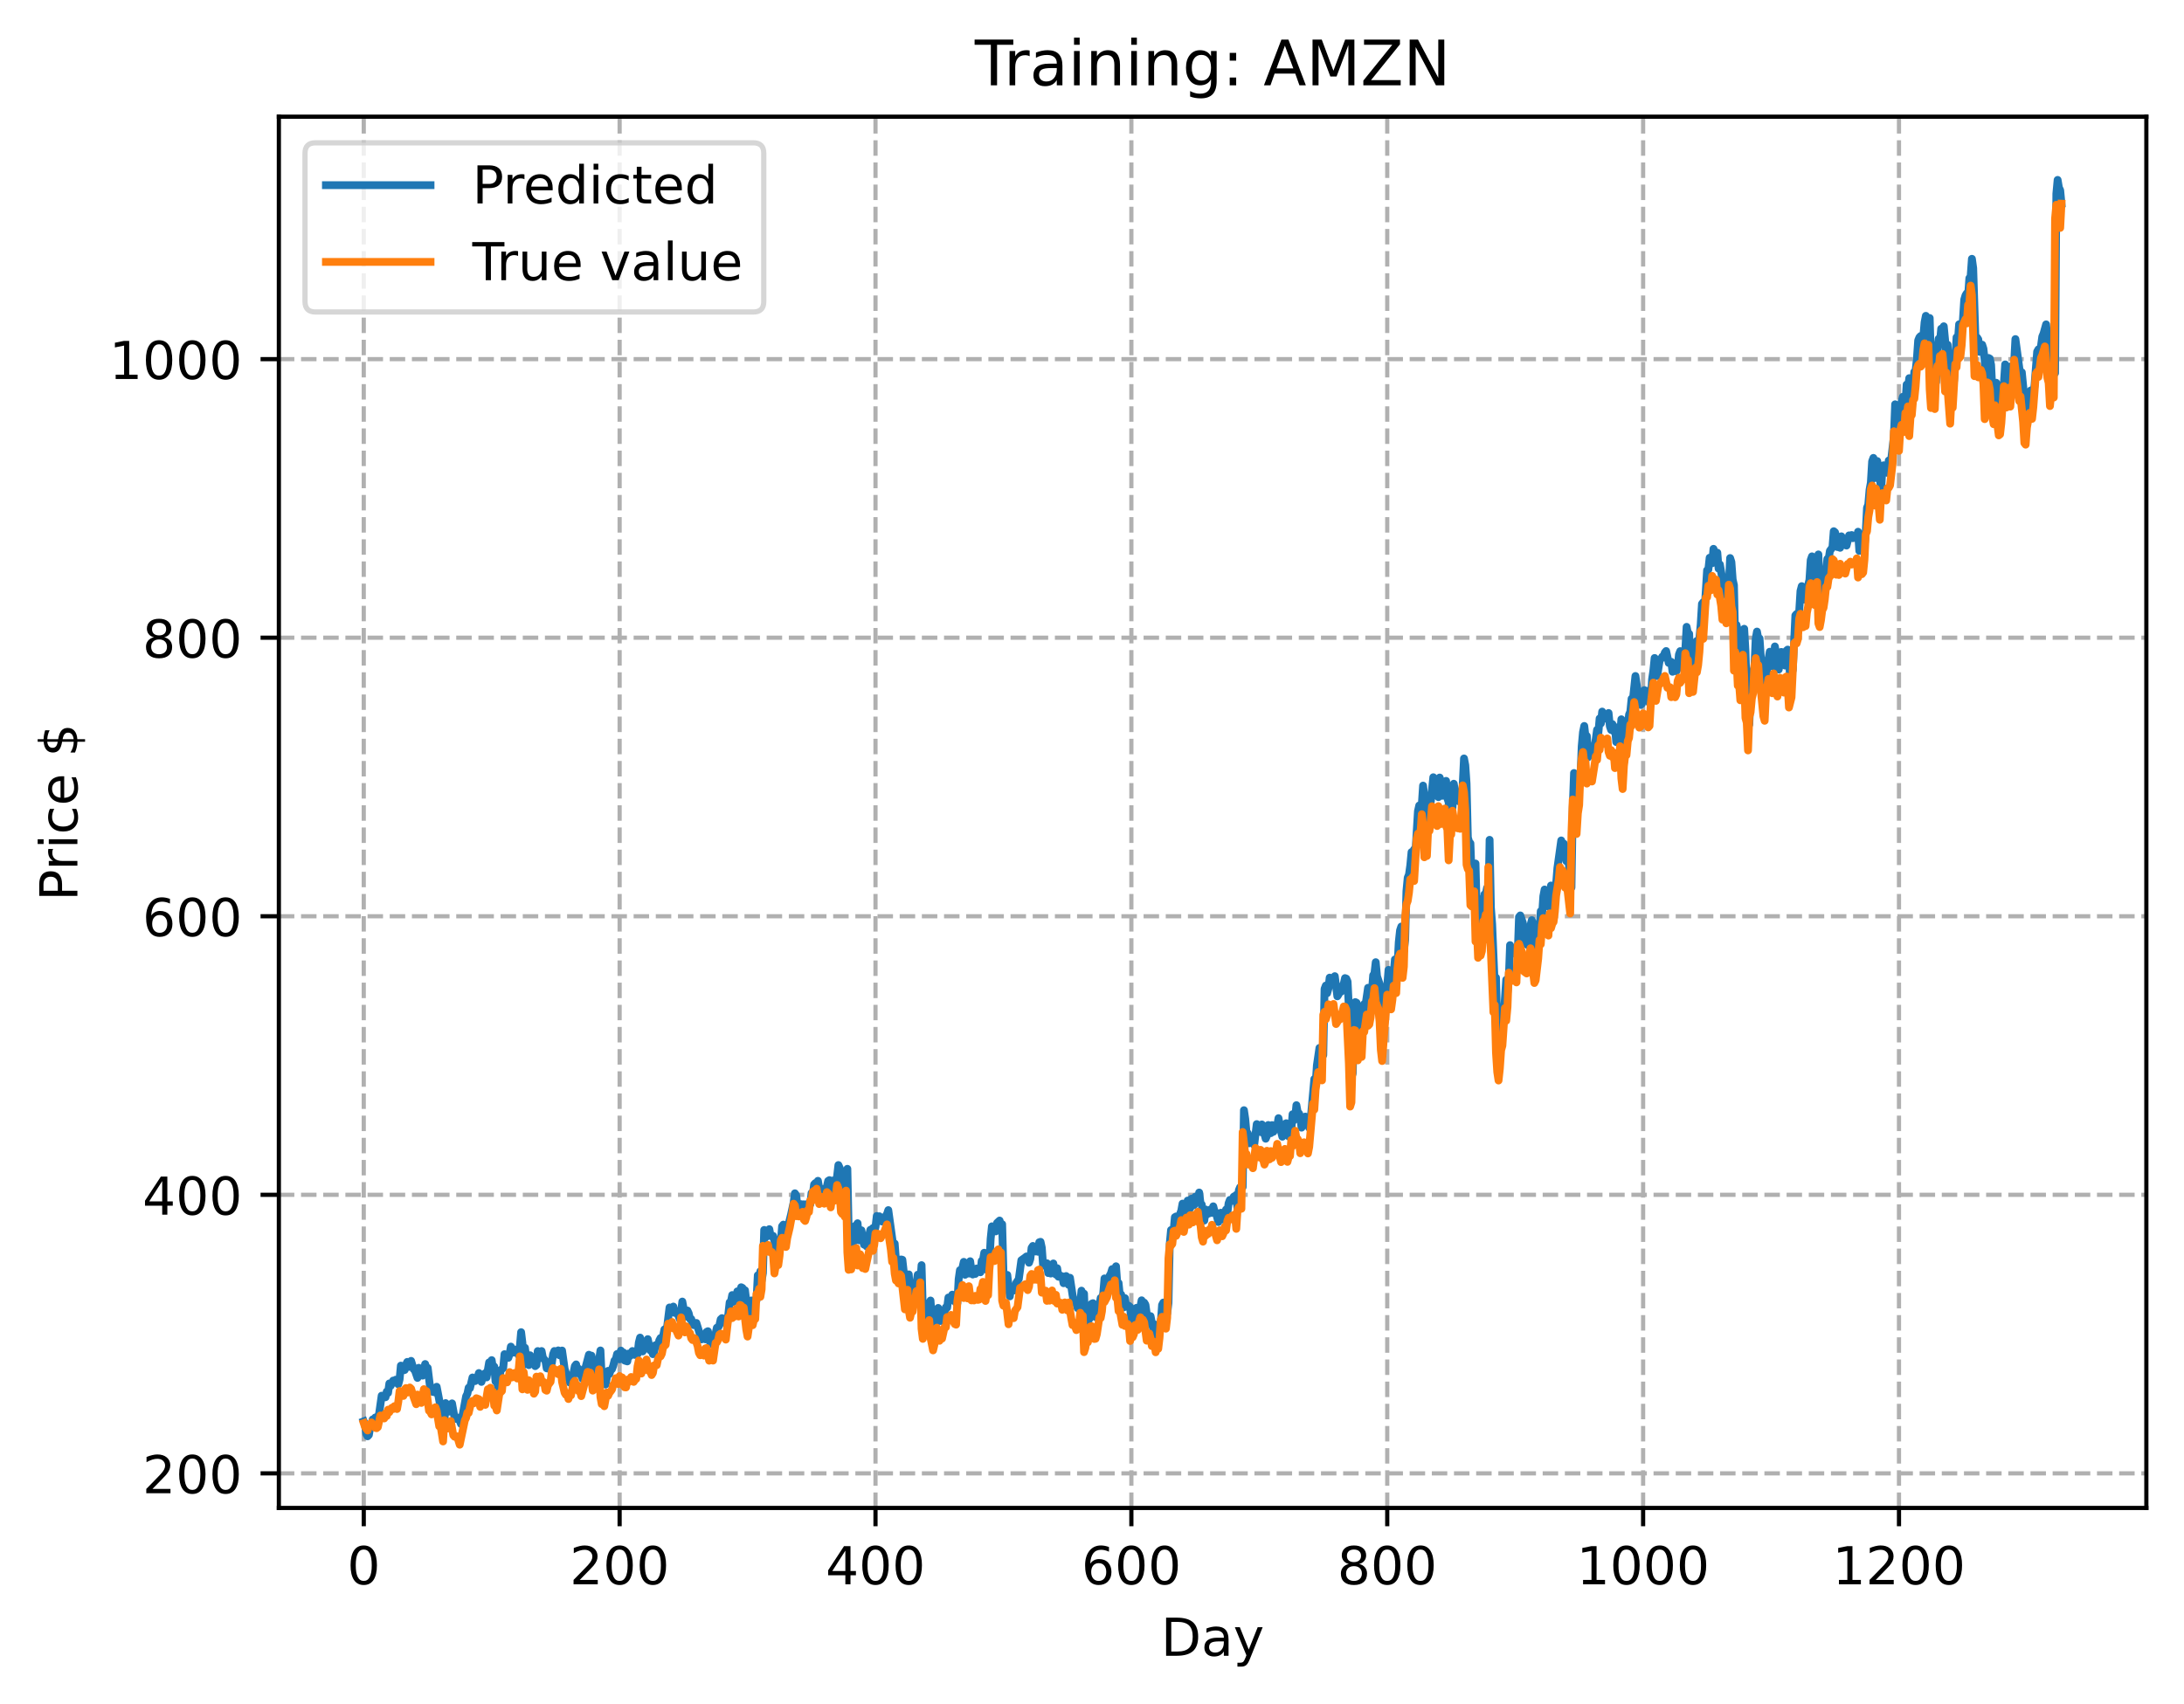 <?xml version="1.0" encoding="utf-8" standalone="no"?>
<!DOCTYPE svg PUBLIC "-//W3C//DTD SVG 1.1//EN"
  "http://www.w3.org/Graphics/SVG/1.1/DTD/svg11.dtd">
<!-- Created with matplotlib (https://matplotlib.org/) -->
<svg height="325.986pt" version="1.1" viewBox="0 0 417.648 325.986" width="417.648pt" xmlns="http://www.w3.org/2000/svg" xmlns:xlink="http://www.w3.org/1999/xlink">
 <defs>
  <style type="text/css">
*{stroke-linecap:butt;stroke-linejoin:round;}
  </style>
 </defs>
 <g id="figure_1">
  <g id="patch_1">
   <path d="M 0 325.986 
L 417.648 325.986 
L 417.648 0 
L 0 0 
z
" style="fill:#ffffff;"/>
  </g>
  <g id="axes_1">
   <g id="patch_2">
    <path d="M 53.328 288.43 
L 410.448 288.43 
L 410.448 22.318 
L 53.328 22.318 
z
" style="fill:#ffffff;"/>
   </g>
   <g id="matplotlib.axis_1">
    <g id="xtick_1">
     <g id="line2d_1">
      <path clip-path="url(#pdbdfdfd7e2)" d="M 69.561 288.43 
L 69.561 22.318 
" style="fill:none;stroke:#b0b0b0;stroke-dasharray:2.96,1.28;stroke-dashoffset:0;stroke-width:0.8;"/>
     </g>
     <g id="line2d_2">
      <defs>
       <path d="M 0 0 
L 0 3.5 
" id="mff53776d5d" style="stroke:#000000;stroke-width:0.8;"/>
      </defs>
      <g>
       <use style="stroke:#000000;stroke-width:0.8;" x="69.561" xlink:href="#mff53776d5d" y="288.43"/>
      </g>
     </g>
     <g id="text_1">
      <!-- 0 -->
      <defs>
       <path d="M 31.781 66.406 
Q 24.172 66.406 20.328 58.906 
Q 16.5 51.422 16.5 36.375 
Q 16.5 21.391 20.328 13.891 
Q 24.172 6.391 31.781 6.391 
Q 39.453 6.391 43.281 13.891 
Q 47.125 21.391 47.125 36.375 
Q 47.125 51.422 43.281 58.906 
Q 39.453 66.406 31.781 66.406 
z
M 31.781 74.219 
Q 44.047 74.219 50.516 64.516 
Q 56.984 54.828 56.984 36.375 
Q 56.984 17.969 50.516 8.266 
Q 44.047 -1.422 31.781 -1.422 
Q 19.531 -1.422 13.062 8.266 
Q 6.594 17.969 6.594 36.375 
Q 6.594 54.828 13.062 64.516 
Q 19.531 74.219 31.781 74.219 
z
" id="DejaVuSans-48"/>
      </defs>
      <g transform="translate(66.38 303.029)scale(0.1 -0.1)">
       <use xlink:href="#DejaVuSans-48"/>
      </g>
     </g>
    </g>
    <g id="xtick_2">
     <g id="line2d_3">
      <path clip-path="url(#pdbdfdfd7e2)" d="M 118.491 288.43 
L 118.491 22.318 
" style="fill:none;stroke:#b0b0b0;stroke-dasharray:2.96,1.28;stroke-dashoffset:0;stroke-width:0.8;"/>
     </g>
     <g id="line2d_4">
      <g>
       <use style="stroke:#000000;stroke-width:0.8;" x="118.491" xlink:href="#mff53776d5d" y="288.43"/>
      </g>
     </g>
     <g id="text_2">
      <!-- 200 -->
      <defs>
       <path d="M 19.188 8.297 
L 53.609 8.297 
L 53.609 0 
L 7.328 0 
L 7.328 8.297 
Q 12.938 14.109 22.625 23.891 
Q 32.328 33.688 34.812 36.531 
Q 39.547 41.844 41.422 45.531 
Q 43.312 49.219 43.312 52.781 
Q 43.312 58.594 39.234 62.25 
Q 35.156 65.922 28.609 65.922 
Q 23.969 65.922 18.812 64.312 
Q 13.672 62.703 7.812 59.422 
L 7.812 69.391 
Q 13.766 71.781 18.938 73 
Q 24.125 74.219 28.422 74.219 
Q 39.75 74.219 46.484 68.547 
Q 53.219 62.891 53.219 53.422 
Q 53.219 48.922 51.531 44.891 
Q 49.859 40.875 45.406 35.406 
Q 44.188 33.984 37.641 27.219 
Q 31.109 20.453 19.188 8.297 
z
" id="DejaVuSans-50"/>
      </defs>
      <g transform="translate(108.948 303.029)scale(0.1 -0.1)">
       <use xlink:href="#DejaVuSans-50"/>
       <use x="63.623" xlink:href="#DejaVuSans-48"/>
       <use x="127.246" xlink:href="#DejaVuSans-48"/>
      </g>
     </g>
    </g>
    <g id="xtick_3">
     <g id="line2d_5">
      <path clip-path="url(#pdbdfdfd7e2)" d="M 167.422 288.43 
L 167.422 22.318 
" style="fill:none;stroke:#b0b0b0;stroke-dasharray:2.96,1.28;stroke-dashoffset:0;stroke-width:0.8;"/>
     </g>
     <g id="line2d_6">
      <g>
       <use style="stroke:#000000;stroke-width:0.8;" x="167.422" xlink:href="#mff53776d5d" y="288.43"/>
      </g>
     </g>
     <g id="text_3">
      <!-- 400 -->
      <defs>
       <path d="M 37.797 64.312 
L 12.891 25.391 
L 37.797 25.391 
z
M 35.203 72.906 
L 47.609 72.906 
L 47.609 25.391 
L 58.016 25.391 
L 58.016 17.188 
L 47.609 17.188 
L 47.609 0 
L 37.797 0 
L 37.797 17.188 
L 4.891 17.188 
L 4.891 26.703 
z
" id="DejaVuSans-52"/>
      </defs>
      <g transform="translate(157.878 303.029)scale(0.1 -0.1)">
       <use xlink:href="#DejaVuSans-52"/>
       <use x="63.623" xlink:href="#DejaVuSans-48"/>
       <use x="127.246" xlink:href="#DejaVuSans-48"/>
      </g>
     </g>
    </g>
    <g id="xtick_4">
     <g id="line2d_7">
      <path clip-path="url(#pdbdfdfd7e2)" d="M 216.353 288.43 
L 216.353 22.318 
" style="fill:none;stroke:#b0b0b0;stroke-dasharray:2.96,1.28;stroke-dashoffset:0;stroke-width:0.8;"/>
     </g>
     <g id="line2d_8">
      <g>
       <use style="stroke:#000000;stroke-width:0.8;" x="216.353" xlink:href="#mff53776d5d" y="288.43"/>
      </g>
     </g>
     <g id="text_4">
      <!-- 600 -->
      <defs>
       <path d="M 33.016 40.375 
Q 26.375 40.375 22.484 35.828 
Q 18.609 31.297 18.609 23.391 
Q 18.609 15.531 22.484 10.953 
Q 26.375 6.391 33.016 6.391 
Q 39.656 6.391 43.531 10.953 
Q 47.406 15.531 47.406 23.391 
Q 47.406 31.297 43.531 35.828 
Q 39.656 40.375 33.016 40.375 
z
M 52.594 71.297 
L 52.594 62.312 
Q 48.875 64.062 45.094 64.984 
Q 41.312 65.922 37.594 65.922 
Q 27.828 65.922 22.672 59.328 
Q 17.531 52.734 16.797 39.406 
Q 19.672 43.656 24.016 45.922 
Q 28.375 48.188 33.594 48.188 
Q 44.578 48.188 50.953 41.516 
Q 57.328 34.859 57.328 23.391 
Q 57.328 12.156 50.688 5.359 
Q 44.047 -1.422 33.016 -1.422 
Q 20.359 -1.422 13.672 8.266 
Q 6.984 17.969 6.984 36.375 
Q 6.984 53.656 15.188 63.938 
Q 23.391 74.219 37.203 74.219 
Q 40.922 74.219 44.703 73.484 
Q 48.484 72.75 52.594 71.297 
z
" id="DejaVuSans-54"/>
      </defs>
      <g transform="translate(206.809 303.029)scale(0.1 -0.1)">
       <use xlink:href="#DejaVuSans-54"/>
       <use x="63.623" xlink:href="#DejaVuSans-48"/>
       <use x="127.246" xlink:href="#DejaVuSans-48"/>
      </g>
     </g>
    </g>
    <g id="xtick_5">
     <g id="line2d_9">
      <path clip-path="url(#pdbdfdfd7e2)" d="M 265.283 288.43 
L 265.283 22.318 
" style="fill:none;stroke:#b0b0b0;stroke-dasharray:2.96,1.28;stroke-dashoffset:0;stroke-width:0.8;"/>
     </g>
     <g id="line2d_10">
      <g>
       <use style="stroke:#000000;stroke-width:0.8;" x="265.283" xlink:href="#mff53776d5d" y="288.43"/>
      </g>
     </g>
     <g id="text_5">
      <!-- 800 -->
      <defs>
       <path d="M 31.781 34.625 
Q 24.75 34.625 20.719 30.859 
Q 16.703 27.094 16.703 20.516 
Q 16.703 13.922 20.719 10.156 
Q 24.75 6.391 31.781 6.391 
Q 38.812 6.391 42.859 10.172 
Q 46.922 13.969 46.922 20.516 
Q 46.922 27.094 42.891 30.859 
Q 38.875 34.625 31.781 34.625 
z
M 21.922 38.812 
Q 15.578 40.375 12.031 44.719 
Q 8.5 49.078 8.5 55.328 
Q 8.5 64.062 14.719 69.141 
Q 20.953 74.219 31.781 74.219 
Q 42.672 74.219 48.875 69.141 
Q 55.078 64.062 55.078 55.328 
Q 55.078 49.078 51.531 44.719 
Q 48 40.375 41.703 38.812 
Q 48.828 37.156 52.797 32.312 
Q 56.781 27.484 56.781 20.516 
Q 56.781 9.906 50.312 4.234 
Q 43.844 -1.422 31.781 -1.422 
Q 19.734 -1.422 13.25 4.234 
Q 6.781 9.906 6.781 20.516 
Q 6.781 27.484 10.781 32.312 
Q 14.797 37.156 21.922 38.812 
z
M 18.312 54.391 
Q 18.312 48.734 21.844 45.562 
Q 25.391 42.391 31.781 42.391 
Q 38.141 42.391 41.719 45.562 
Q 45.312 48.734 45.312 54.391 
Q 45.312 60.062 41.719 63.234 
Q 38.141 66.406 31.781 66.406 
Q 25.391 66.406 21.844 63.234 
Q 18.312 60.062 18.312 54.391 
z
" id="DejaVuSans-56"/>
      </defs>
      <g transform="translate(255.74 303.029)scale(0.1 -0.1)">
       <use xlink:href="#DejaVuSans-56"/>
       <use x="63.623" xlink:href="#DejaVuSans-48"/>
       <use x="127.246" xlink:href="#DejaVuSans-48"/>
      </g>
     </g>
    </g>
    <g id="xtick_6">
     <g id="line2d_11">
      <path clip-path="url(#pdbdfdfd7e2)" d="M 314.214 288.43 
L 314.214 22.318 
" style="fill:none;stroke:#b0b0b0;stroke-dasharray:2.96,1.28;stroke-dashoffset:0;stroke-width:0.8;"/>
     </g>
     <g id="line2d_12">
      <g>
       <use style="stroke:#000000;stroke-width:0.8;" x="314.214" xlink:href="#mff53776d5d" y="288.43"/>
      </g>
     </g>
     <g id="text_6">
      <!-- 1000 -->
      <defs>
       <path d="M 12.406 8.297 
L 28.516 8.297 
L 28.516 63.922 
L 10.984 60.406 
L 10.984 69.391 
L 28.422 72.906 
L 38.281 72.906 
L 38.281 8.297 
L 54.391 8.297 
L 54.391 0 
L 12.406 0 
z
" id="DejaVuSans-49"/>
      </defs>
      <g transform="translate(301.489 303.029)scale(0.1 -0.1)">
       <use xlink:href="#DejaVuSans-49"/>
       <use x="63.623" xlink:href="#DejaVuSans-48"/>
       <use x="127.246" xlink:href="#DejaVuSans-48"/>
       <use x="190.869" xlink:href="#DejaVuSans-48"/>
      </g>
     </g>
    </g>
    <g id="xtick_7">
     <g id="line2d_13">
      <path clip-path="url(#pdbdfdfd7e2)" d="M 363.144 288.43 
L 363.144 22.318 
" style="fill:none;stroke:#b0b0b0;stroke-dasharray:2.96,1.28;stroke-dashoffset:0;stroke-width:0.8;"/>
     </g>
     <g id="line2d_14">
      <g>
       <use style="stroke:#000000;stroke-width:0.8;" x="363.144" xlink:href="#mff53776d5d" y="288.43"/>
      </g>
     </g>
     <g id="text_7">
      <!-- 1200 -->
      <g transform="translate(350.419 303.029)scale(0.1 -0.1)">
       <use xlink:href="#DejaVuSans-49"/>
       <use x="63.623" xlink:href="#DejaVuSans-50"/>
       <use x="127.246" xlink:href="#DejaVuSans-48"/>
       <use x="190.869" xlink:href="#DejaVuSans-48"/>
      </g>
     </g>
    </g>
    <g id="text_8">
     <!-- Day -->
     <defs>
      <path d="M 19.672 64.797 
L 19.672 8.109 
L 31.594 8.109 
Q 46.688 8.109 53.688 14.938 
Q 60.688 21.781 60.688 36.531 
Q 60.688 51.172 53.688 57.984 
Q 46.688 64.797 31.594 64.797 
z
M 9.812 72.906 
L 30.078 72.906 
Q 51.266 72.906 61.172 64.094 
Q 71.094 55.281 71.094 36.531 
Q 71.094 17.672 61.125 8.828 
Q 51.172 0 30.078 0 
L 9.812 0 
z
" id="DejaVuSans-68"/>
      <path d="M 34.281 27.484 
Q 23.391 27.484 19.188 25 
Q 14.984 22.516 14.984 16.5 
Q 14.984 11.719 18.141 8.906 
Q 21.297 6.109 26.703 6.109 
Q 34.188 6.109 38.703 11.406 
Q 43.219 16.703 43.219 25.484 
L 43.219 27.484 
z
M 52.203 31.203 
L 52.203 0 
L 43.219 0 
L 43.219 8.297 
Q 40.141 3.328 35.547 0.953 
Q 30.953 -1.422 24.312 -1.422 
Q 15.922 -1.422 10.953 3.297 
Q 6 8.016 6 15.922 
Q 6 25.141 12.172 29.828 
Q 18.359 34.516 30.609 34.516 
L 43.219 34.516 
L 43.219 35.406 
Q 43.219 41.609 39.141 45 
Q 35.062 48.391 27.688 48.391 
Q 23 48.391 18.547 47.266 
Q 14.109 46.141 10.016 43.891 
L 10.016 52.203 
Q 14.938 54.109 19.578 55.047 
Q 24.219 56 28.609 56 
Q 40.484 56 46.344 49.844 
Q 52.203 43.703 52.203 31.203 
z
" id="DejaVuSans-97"/>
      <path d="M 32.172 -5.078 
Q 28.375 -14.844 24.75 -17.812 
Q 21.141 -20.797 15.094 -20.797 
L 7.906 -20.797 
L 7.906 -13.281 
L 13.188 -13.281 
Q 16.891 -13.281 18.938 -11.516 
Q 21 -9.766 23.484 -3.219 
L 25.094 0.875 
L 2.984 54.688 
L 12.5 54.688 
L 29.594 11.922 
L 46.688 54.688 
L 56.203 54.688 
z
" id="DejaVuSans-121"/>
     </defs>
     <g transform="translate(222.015 316.707)scale(0.1 -0.1)">
      <use xlink:href="#DejaVuSans-68"/>
      <use x="77.002" xlink:href="#DejaVuSans-97"/>
      <use x="138.281" xlink:href="#DejaVuSans-121"/>
     </g>
    </g>
   </g>
   <g id="matplotlib.axis_2">
    <g id="ytick_1">
     <g id="line2d_15">
      <path clip-path="url(#pdbdfdfd7e2)" d="M 53.328 281.822 
L 410.448 281.822 
" style="fill:none;stroke:#b0b0b0;stroke-dasharray:2.96,1.28;stroke-dashoffset:0;stroke-width:0.8;"/>
     </g>
     <g id="line2d_16">
      <defs>
       <path d="M 0 0 
L -3.5 0 
" id="m51317c0dc6" style="stroke:#000000;stroke-width:0.8;"/>
      </defs>
      <g>
       <use style="stroke:#000000;stroke-width:0.8;" x="53.328" xlink:href="#m51317c0dc6" y="281.822"/>
      </g>
     </g>
     <g id="text_9">
      <!-- 200 -->
      <g transform="translate(27.241 285.621)scale(0.1 -0.1)">
       <use xlink:href="#DejaVuSans-50"/>
       <use x="63.623" xlink:href="#DejaVuSans-48"/>
       <use x="127.246" xlink:href="#DejaVuSans-48"/>
      </g>
     </g>
    </g>
    <g id="ytick_2">
     <g id="line2d_17">
      <path clip-path="url(#pdbdfdfd7e2)" d="M 53.328 228.54 
L 410.448 228.54 
" style="fill:none;stroke:#b0b0b0;stroke-dasharray:2.96,1.28;stroke-dashoffset:0;stroke-width:0.8;"/>
     </g>
     <g id="line2d_18">
      <g>
       <use style="stroke:#000000;stroke-width:0.8;" x="53.328" xlink:href="#m51317c0dc6" y="228.54"/>
      </g>
     </g>
     <g id="text_10">
      <!-- 400 -->
      <g transform="translate(27.241 232.339)scale(0.1 -0.1)">
       <use xlink:href="#DejaVuSans-52"/>
       <use x="63.623" xlink:href="#DejaVuSans-48"/>
       <use x="127.246" xlink:href="#DejaVuSans-48"/>
      </g>
     </g>
    </g>
    <g id="ytick_3">
     <g id="line2d_19">
      <path clip-path="url(#pdbdfdfd7e2)" d="M 53.328 175.258 
L 410.448 175.258 
" style="fill:none;stroke:#b0b0b0;stroke-dasharray:2.96,1.28;stroke-dashoffset:0;stroke-width:0.8;"/>
     </g>
     <g id="line2d_20">
      <g>
       <use style="stroke:#000000;stroke-width:0.8;" x="53.328" xlink:href="#m51317c0dc6" y="175.258"/>
      </g>
     </g>
     <g id="text_11">
      <!-- 600 -->
      <g transform="translate(27.241 179.058)scale(0.1 -0.1)">
       <use xlink:href="#DejaVuSans-54"/>
       <use x="63.623" xlink:href="#DejaVuSans-48"/>
       <use x="127.246" xlink:href="#DejaVuSans-48"/>
      </g>
     </g>
    </g>
    <g id="ytick_4">
     <g id="line2d_21">
      <path clip-path="url(#pdbdfdfd7e2)" d="M 53.328 121.976 
L 410.448 121.976 
" style="fill:none;stroke:#b0b0b0;stroke-dasharray:2.96,1.28;stroke-dashoffset:0;stroke-width:0.8;"/>
     </g>
     <g id="line2d_22">
      <g>
       <use style="stroke:#000000;stroke-width:0.8;" x="53.328" xlink:href="#m51317c0dc6" y="121.976"/>
      </g>
     </g>
     <g id="text_12">
      <!-- 800 -->
      <g transform="translate(27.241 125.776)scale(0.1 -0.1)">
       <use xlink:href="#DejaVuSans-56"/>
       <use x="63.623" xlink:href="#DejaVuSans-48"/>
       <use x="127.246" xlink:href="#DejaVuSans-48"/>
      </g>
     </g>
    </g>
    <g id="ytick_5">
     <g id="line2d_23">
      <path clip-path="url(#pdbdfdfd7e2)" d="M 53.328 68.694 
L 410.448 68.694 
" style="fill:none;stroke:#b0b0b0;stroke-dasharray:2.96,1.28;stroke-dashoffset:0;stroke-width:0.8;"/>
     </g>
     <g id="line2d_24">
      <g>
       <use style="stroke:#000000;stroke-width:0.8;" x="53.328" xlink:href="#m51317c0dc6" y="68.694"/>
      </g>
     </g>
     <g id="text_13">
      <!-- 1000 -->
      <g transform="translate(20.878 72.494)scale(0.1 -0.1)">
       <use xlink:href="#DejaVuSans-49"/>
       <use x="63.623" xlink:href="#DejaVuSans-48"/>
       <use x="127.246" xlink:href="#DejaVuSans-48"/>
       <use x="190.869" xlink:href="#DejaVuSans-48"/>
      </g>
     </g>
    </g>
    <g id="text_14">
     <!-- Price $ -->
     <defs>
      <path d="M 19.672 64.797 
L 19.672 37.406 
L 32.078 37.406 
Q 38.969 37.406 42.719 40.969 
Q 46.484 44.531 46.484 51.125 
Q 46.484 57.672 42.719 61.234 
Q 38.969 64.797 32.078 64.797 
z
M 9.812 72.906 
L 32.078 72.906 
Q 44.344 72.906 50.609 67.359 
Q 56.891 61.812 56.891 51.125 
Q 56.891 40.328 50.609 34.812 
Q 44.344 29.297 32.078 29.297 
L 19.672 29.297 
L 19.672 0 
L 9.812 0 
z
" id="DejaVuSans-80"/>
      <path d="M 41.109 46.297 
Q 39.594 47.172 37.812 47.578 
Q 36.031 48 33.891 48 
Q 26.266 48 22.188 43.047 
Q 18.109 38.094 18.109 28.812 
L 18.109 0 
L 9.078 0 
L 9.078 54.688 
L 18.109 54.688 
L 18.109 46.188 
Q 20.953 51.172 25.484 53.578 
Q 30.031 56 36.531 56 
Q 37.453 56 38.578 55.875 
Q 39.703 55.766 41.062 55.516 
z
" id="DejaVuSans-114"/>
      <path d="M 9.422 54.688 
L 18.406 54.688 
L 18.406 0 
L 9.422 0 
z
M 9.422 75.984 
L 18.406 75.984 
L 18.406 64.594 
L 9.422 64.594 
z
" id="DejaVuSans-105"/>
      <path d="M 48.781 52.594 
L 48.781 44.188 
Q 44.969 46.297 41.141 47.344 
Q 37.312 48.391 33.406 48.391 
Q 24.656 48.391 19.812 42.844 
Q 14.984 37.312 14.984 27.297 
Q 14.984 17.281 19.812 11.734 
Q 24.656 6.203 33.406 6.203 
Q 37.312 6.203 41.141 7.25 
Q 44.969 8.297 48.781 10.406 
L 48.781 2.094 
Q 45.016 0.344 40.984 -0.531 
Q 36.969 -1.422 32.422 -1.422 
Q 20.062 -1.422 12.781 6.344 
Q 5.516 14.109 5.516 27.297 
Q 5.516 40.672 12.859 48.328 
Q 20.219 56 33.016 56 
Q 37.156 56 41.109 55.141 
Q 45.062 54.297 48.781 52.594 
z
" id="DejaVuSans-99"/>
      <path d="M 56.203 29.594 
L 56.203 25.203 
L 14.891 25.203 
Q 15.484 15.922 20.484 11.062 
Q 25.484 6.203 34.422 6.203 
Q 39.594 6.203 44.453 7.469 
Q 49.312 8.734 54.109 11.281 
L 54.109 2.781 
Q 49.266 0.734 44.188 -0.344 
Q 39.109 -1.422 33.891 -1.422 
Q 20.797 -1.422 13.156 6.188 
Q 5.516 13.812 5.516 26.812 
Q 5.516 40.234 12.766 48.109 
Q 20.016 56 32.328 56 
Q 43.359 56 49.781 48.891 
Q 56.203 41.797 56.203 29.594 
z
M 47.219 32.234 
Q 47.125 39.594 43.094 43.984 
Q 39.062 48.391 32.422 48.391 
Q 24.906 48.391 20.391 44.141 
Q 15.875 39.891 15.188 32.172 
z
" id="DejaVuSans-101"/>
      <path id="DejaVuSans-32"/>
      <path d="M 33.797 -14.703 
L 28.906 -14.703 
L 28.859 0 
Q 23.734 0.094 18.609 1.188 
Q 13.484 2.297 8.297 4.5 
L 8.297 13.281 
Q 13.281 10.156 18.375 8.562 
Q 23.484 6.984 28.906 6.938 
L 28.906 29.203 
Q 18.109 30.953 13.203 35.156 
Q 8.297 39.359 8.297 46.688 
Q 8.297 54.641 13.625 59.219 
Q 18.953 63.812 28.906 64.5 
L 28.906 75.984 
L 33.797 75.984 
L 33.797 64.656 
Q 38.328 64.453 42.578 63.688 
Q 46.828 62.938 50.875 61.625 
L 50.875 53.078 
Q 46.828 55.125 42.547 56.25 
Q 38.281 57.375 33.797 57.562 
L 33.797 36.719 
Q 44.875 35.016 50.094 30.609 
Q 55.328 26.219 55.328 18.609 
Q 55.328 10.359 49.781 5.594 
Q 44.234 0.828 33.797 0.094 
z
M 28.906 37.594 
L 28.906 57.625 
Q 23.25 56.984 20.266 54.391 
Q 17.281 51.812 17.281 47.516 
Q 17.281 43.312 20.031 40.969 
Q 22.797 38.625 28.906 37.594 
z
M 33.797 28.219 
L 33.797 7.078 
Q 39.984 7.906 43.141 10.594 
Q 46.297 13.281 46.297 17.672 
Q 46.297 21.969 43.281 24.5 
Q 40.281 27.047 33.797 28.219 
z
" id="DejaVuSans-36"/>
     </defs>
     <g transform="translate(14.798 172.342)rotate(-90)scale(0.1 -0.1)">
      <use xlink:href="#DejaVuSans-80"/>
      <use x="58.553" xlink:href="#DejaVuSans-114"/>
      <use x="99.666" xlink:href="#DejaVuSans-105"/>
      <use x="127.449" xlink:href="#DejaVuSans-99"/>
      <use x="182.43" xlink:href="#DejaVuSans-101"/>
      <use x="243.953" xlink:href="#DejaVuSans-32"/>
      <use x="275.74" xlink:href="#DejaVuSans-36"/>
     </g>
    </g>
   </g>
   <g id="line2d_25">
    <path clip-path="url(#pdbdfdfd7e2)" d="M 69.561 271.861 
L 69.806 272.485 
L 70.05 274.311 
L 70.295 274.729 
L 70.539 274.467 
L 70.784 273.079 
L 71.029 272.792 
L 71.273 271.494 
L 71.518 271.907 
L 71.763 271.136 
L 72.007 271.501 
L 72.497 270.41 
L 72.986 266.96 
L 73.231 266.982 
L 73.475 267.285 
L 73.72 267.256 
L 73.965 266.163 
L 74.209 266.427 
L 74.454 264.62 
L 74.699 265.084 
L 75.188 264.073 
L 75.433 264.37 
L 75.677 263.904 
L 75.922 264.063 
L 76.166 264.783 
L 76.411 263.856 
L 76.656 261.21 
L 76.9 261.527 
L 77.145 262.105 
L 77.39 262.044 
L 77.634 261.016 
L 77.879 260.501 
L 78.124 261.457 
L 78.368 261.172 
L 78.613 260.304 
L 79.102 261.904 
L 79.347 262.133 
L 79.836 263.56 
L 80.081 261.63 
L 80.57 262.837 
L 80.815 263.123 
L 81.304 260.906 
L 81.549 261.866 
L 81.794 261.643 
L 82.283 265.667 
L 82.527 265.691 
L 82.772 266.251 
L 83.017 265.809 
L 83.261 266.361 
L 83.506 265.254 
L 84.24 269.086 
L 84.485 268.946 
L 84.974 272.012 
L 85.219 268.38 
L 85.463 270.036 
L 85.953 269.993 
L 86.197 269.406 
L 86.442 268.43 
L 86.931 271.164 
L 87.176 271.394 
L 87.665 271.158 
L 88.154 272.368 
L 89.133 267.072 
L 89.378 266.597 
L 89.622 265.434 
L 89.867 265.531 
L 90.356 263.479 
L 90.601 263.717 
L 90.846 264.165 
L 91.09 263.638 
L 91.335 263.383 
L 91.58 262.628 
L 91.824 262.906 
L 92.069 264.32 
L 92.314 263.484 
L 92.558 263.381 
L 92.803 262.649 
L 93.048 263.468 
L 93.537 260.587 
L 93.781 261.362 
L 94.026 260.161 
L 94.271 261.725 
L 94.515 261.386 
L 94.76 264.237 
L 95.005 264.279 
L 95.249 265.292 
L 95.739 262.075 
L 96.228 261.674 
L 96.473 259.021 
L 96.717 259.521 
L 97.207 259.726 
L 97.451 258.997 
L 97.696 257.574 
L 97.941 257.977 
L 98.185 258.716 
L 98.675 258.153 
L 99.164 259.18 
L 99.409 257.592 
L 99.653 254.812 
L 99.898 256.849 
L 100.142 261.064 
L 100.387 257.792 
L 100.632 259.695 
L 100.876 259.877 
L 101.121 261.109 
L 101.366 259.226 
L 101.61 260.312 
L 101.855 260.762 
L 102.1 260.189 
L 102.344 261.307 
L 102.589 261.097 
L 102.834 258.425 
L 103.078 258.579 
L 103.323 259.767 
L 103.568 258.422 
L 103.812 259.691 
L 104.302 260.286 
L 104.546 261.723 
L 104.791 261.775 
L 105.036 260.938 
L 105.525 260.723 
L 105.769 259.025 
L 106.014 258.413 
L 106.259 258.809 
L 106.503 258.659 
L 106.748 258.298 
L 106.993 259.23 
L 107.237 258.459 
L 107.482 258.326 
L 107.971 261.801 
L 108.461 263.412 
L 108.705 263.201 
L 108.95 264.453 
L 109.195 263.287 
L 109.439 263.725 
L 109.929 261.295 
L 110.173 260.978 
L 110.418 262.249 
L 110.663 261.813 
L 110.907 262.917 
L 111.152 262.825 
L 111.397 263.738 
L 112.62 259.126 
L 112.864 260.498 
L 113.109 259.297 
L 113.354 260.647 
L 113.598 262.726 
L 113.843 262.386 
L 114.088 261.488 
L 114.332 260.006 
L 114.577 260.087 
L 114.822 258.31 
L 115.066 263.509 
L 115.311 264.673 
L 115.556 263.484 
L 115.8 264.833 
L 116.29 262.212 
L 116.534 262.813 
L 116.779 262.099 
L 117.024 261.893 
L 117.268 261.237 
L 117.513 260.24 
L 117.757 260.028 
L 118.002 258.989 
L 118.491 260 
L 118.736 258.334 
L 118.981 258.913 
L 119.225 258.699 
L 119.47 260.245 
L 119.959 260.398 
L 120.204 258.903 
L 120.449 259.395 
L 120.938 258.416 
L 121.427 259.167 
L 121.672 258.979 
L 121.917 259.01 
L 122.161 256.799 
L 122.406 255.851 
L 122.895 258.494 
L 123.14 257.484 
L 123.385 257.995 
L 123.874 256.141 
L 124.363 258.307 
L 124.608 258.206 
L 124.852 259.018 
L 125.097 258.591 
L 125.342 257.301 
L 125.831 257.374 
L 126.076 256.387 
L 126.32 255.93 
L 126.565 255.913 
L 126.81 255.533 
L 127.054 254.287 
L 127.544 254.039 
L 128.033 250.085 
L 128.278 250.359 
L 128.522 250.354 
L 128.767 249.914 
L 129.012 251.117 
L 129.256 250.752 
L 129.745 251.68 
L 129.99 252.302 
L 130.235 251.016 
L 130.479 248.957 
L 130.969 251.517 
L 131.213 251.825 
L 131.458 250.671 
L 131.703 251.204 
L 131.947 252.279 
L 132.192 252.3 
L 132.437 253.214 
L 132.681 253.468 
L 132.926 253.073 
L 133.171 253.048 
L 134.149 256.19 
L 134.394 255.921 
L 134.639 255.483 
L 134.883 256.179 
L 135.128 254.759 
L 135.373 254.629 
L 135.862 257.08 
L 136.106 256.92 
L 136.351 256.403 
L 136.596 257.252 
L 136.84 255.114 
L 137.085 253.955 
L 137.33 253.903 
L 137.574 253.47 
L 137.819 252.359 
L 138.064 252.124 
L 138.798 252.926 
L 139.042 253.468 
L 139.532 249.105 
L 139.776 249.004 
L 140.021 247.711 
L 140.266 249.01 
L 140.51 248.223 
L 140.755 248.479 
L 141 247.005 
L 141.244 247.566 
L 141.489 248.436 
L 141.733 246.219 
L 141.978 246.343 
L 142.223 247.924 
L 142.467 246.796 
L 142.957 250.874 
L 143.201 252.229 
L 143.691 248.744 
L 143.935 248.793 
L 144.18 249.929 
L 144.425 248.814 
L 144.669 248.736 
L 144.914 243.926 
L 145.159 244.69 
L 145.403 243.168 
L 145.648 244.996 
L 145.893 243.493 
L 146.137 235.258 
L 146.382 236.718 
L 146.627 235.553 
L 146.871 235.84 
L 147.116 235.108 
L 147.361 236.42 
L 147.605 236.502 
L 147.85 236.404 
L 148.094 237.328 
L 148.339 240.704 
L 148.828 237.818 
L 149.073 239.215 
L 149.318 237.534 
L 149.562 234.541 
L 149.807 234.238 
L 150.052 235.041 
L 150.296 235.408 
L 150.541 236.011 
L 150.786 234.257 
L 151.275 232.295 
L 151.764 230.029 
L 152.009 228.252 
L 152.254 228.625 
L 152.498 230.727 
L 152.743 230.39 
L 152.988 230.968 
L 153.232 230.332 
L 153.477 230.875 
L 153.721 230.348 
L 153.966 231.974 
L 154.211 232.127 
L 154.7 230.045 
L 154.945 230.376 
L 155.189 228.205 
L 155.434 228.438 
L 155.679 226.56 
L 155.923 226.293 
L 156.168 227.233 
L 156.413 225.862 
L 156.902 228.777 
L 157.147 227.393 
L 157.636 227.53 
L 157.881 228.024 
L 158.37 225.88 
L 158.615 225.727 
L 158.859 226.334 
L 159.104 227.761 
L 159.349 225.794 
L 159.593 226.386 
L 159.838 226.128 
L 160.082 224.955 
L 160.327 222.847 
L 160.572 223.394 
L 160.816 224.507 
L 161.061 227.517 
L 161.306 227.838 
L 161.55 225.893 
L 161.795 228.72 
L 162.04 223.567 
L 162.284 235.259 
L 162.529 238.571 
L 162.774 237.967 
L 163.018 238.533 
L 163.508 234.507 
L 163.752 234.353 
L 163.997 233.977 
L 164.242 237.24 
L 164.486 235.263 
L 164.731 235.324 
L 165.22 238.061 
L 165.465 237.34 
L 165.709 238.385 
L 166.443 235.23 
L 166.688 235.265 
L 166.933 234.893 
L 167.177 235.669 
L 167.422 234.683 
L 167.667 232.587 
L 167.911 232.842 
L 168.156 232.643 
L 168.401 232.898 
L 168.645 233.644 
L 168.89 232.943 
L 169.135 232.948 
L 169.624 232.22 
L 169.869 231.465 
L 170.847 238.516 
L 171.092 237.864 
L 171.337 241.117 
L 171.581 242.632 
L 171.826 242.648 
L 172.07 242.961 
L 172.315 240.905 
L 172.56 240.96 
L 173.294 247.383 
L 173.538 244.851 
L 173.783 243.757 
L 174.028 247.574 
L 174.272 249 
L 174.517 247.862 
L 174.762 247.792 
L 175.006 245.841 
L 175.251 245.44 
L 175.496 243.82 
L 175.74 244.128 
L 175.985 245.331 
L 176.23 241.992 
L 176.474 250.849 
L 176.719 252.635 
L 177.453 249.318 
L 177.697 249.329 
L 177.942 248.756 
L 178.187 252.09 
L 178.676 254.503 
L 178.921 253.517 
L 179.165 250.644 
L 179.41 250.174 
L 179.655 251.987 
L 179.899 252.676 
L 180.144 251.932 
L 180.389 252.068 
L 180.878 250.054 
L 181.123 250.119 
L 181.367 248.183 
L 181.857 248.744 
L 182.101 247.635 
L 182.346 247.905 
L 182.591 248.879 
L 182.835 249.205 
L 183.08 249.267 
L 183.325 244.655 
L 183.569 242.947 
L 183.814 243.502 
L 184.303 241.363 
L 184.548 243.834 
L 184.792 243.6 
L 185.037 243.16 
L 185.282 243.599 
L 185.526 241.242 
L 185.771 243.078 
L 186.016 243.78 
L 186.26 242.945 
L 186.505 243.669 
L 186.75 242.641 
L 186.994 243.101 
L 187.484 243.353 
L 187.728 241.168 
L 187.973 241.056 
L 188.218 239.616 
L 188.462 240.486 
L 188.707 242.899 
L 188.952 241.225 
L 189.196 241.784 
L 189.441 236.953 
L 189.685 234.565 
L 189.93 234.874 
L 190.175 234.614 
L 190.419 235.534 
L 190.664 233.92 
L 191.153 233.46 
L 191.398 234.25 
L 191.643 234.155 
L 191.887 243.355 
L 192.132 244.347 
L 192.377 244.487 
L 192.621 243.859 
L 193.111 247.962 
L 193.355 246.224 
L 193.6 246.586 
L 193.845 246.167 
L 194.089 246.828 
L 194.334 245.383 
L 194.823 244.659 
L 195.312 241.056 
L 196.046 240.531 
L 196.291 240.33 
L 196.78 241.527 
L 197.025 240.814 
L 197.27 238.683 
L 197.514 238.32 
L 197.759 239.205 
L 198.004 239.371 
L 198.248 238.601 
L 198.493 239.427 
L 198.738 237.61 
L 198.982 237.53 
L 199.227 238.671 
L 199.472 242.085 
L 199.716 241.681 
L 199.961 241.92 
L 200.206 241.63 
L 200.45 243.503 
L 200.695 242.52 
L 200.94 243.598 
L 201.184 243.332 
L 201.429 241.667 
L 201.673 243.501 
L 201.918 243.789 
L 202.163 242.575 
L 202.407 244.203 
L 202.652 243.894 
L 202.897 244.286 
L 203.141 244.122 
L 203.386 245.444 
L 203.631 245.125 
L 203.875 244.077 
L 204.12 244.357 
L 204.365 245.762 
L 204.609 244.402 
L 205.099 247.679 
L 205.343 249.008 
L 205.588 248.655 
L 206.077 250.223 
L 206.322 250.116 
L 206.567 249.277 
L 206.811 246.873 
L 207.056 247.547 
L 207.3 247.444 
L 207.545 254.268 
L 207.79 253.433 
L 208.034 251.861 
L 208.279 252.367 
L 208.768 249.368 
L 209.013 249.268 
L 209.258 250.111 
L 209.502 251.925 
L 209.747 252.005 
L 209.992 251.255 
L 210.481 248.27 
L 210.726 248.576 
L 210.97 247.386 
L 211.215 244.532 
L 211.46 245.827 
L 211.949 245.016 
L 212.194 244.012 
L 212.438 243.566 
L 212.683 242.751 
L 213.172 243.455 
L 213.417 242.207 
L 213.661 245.574 
L 213.906 245.398 
L 214.151 247.833 
L 214.395 247.601 
L 214.885 250.073 
L 215.129 248.302 
L 215.374 249.928 
L 215.619 249.701 
L 215.863 249.766 
L 216.108 249.993 
L 216.353 252.914 
L 216.597 252.047 
L 216.842 252.477 
L 217.087 251.975 
L 217.331 250.159 
L 217.576 250.294 
L 217.821 251.281 
L 218.31 248.717 
L 218.555 249.233 
L 218.799 249.151 
L 219.044 249.555 
L 219.533 252.993 
L 220.022 251.745 
L 220.512 254.157 
L 220.756 253.301 
L 221.001 253.757 
L 221.246 255.585 
L 221.49 254.594 
L 221.735 255.065 
L 221.98 253.02 
L 222.224 249.599 
L 222.469 249.145 
L 223.203 251.215 
L 223.448 249.229 
L 223.692 237.891 
L 223.937 235.27 
L 224.182 235.692 
L 224.426 235.403 
L 224.671 232.814 
L 224.916 232.677 
L 225.16 233.547 
L 225.894 231.577 
L 226.139 230.223 
L 226.383 232.028 
L 226.628 232.467 
L 227.117 229.64 
L 227.607 231.109 
L 227.851 229.281 
L 228.096 229.248 
L 228.341 230.52 
L 228.585 228.892 
L 228.83 229.069 
L 229.075 229.589 
L 229.319 228.098 
L 229.564 230.114 
L 229.809 230.393 
L 230.053 232.741 
L 230.298 233.462 
L 230.543 231.346 
L 230.787 232.31 
L 231.032 231.771 
L 231.276 232.074 
L 231.521 231.321 
L 231.766 231.991 
L 232.01 230.739 
L 232.255 231.688 
L 232.5 231.887 
L 232.989 233.748 
L 233.478 231.969 
L 233.968 233.274 
L 234.212 232.817 
L 234.457 231.354 
L 234.702 232.04 
L 234.946 230.156 
L 235.191 229.508 
L 235.436 229.707 
L 235.68 229.699 
L 235.925 228.891 
L 236.17 229.313 
L 236.414 228.557 
L 236.659 231.308 
L 236.904 227.664 
L 237.148 227.083 
L 237.393 227.151 
L 237.637 227.051 
L 237.882 212.353 
L 238.127 214.013 
L 238.371 216.644 
L 238.616 216.763 
L 238.861 218.683 
L 239.105 218.338 
L 239.35 218.26 
L 239.595 218.533 
L 239.839 218.994 
L 240.329 215.014 
L 240.573 215.18 
L 240.818 215.544 
L 241.063 216.525 
L 241.307 215.079 
L 241.552 216.734 
L 241.797 216.919 
L 242.041 217.808 
L 242.286 217.234 
L 242.531 215.187 
L 243.02 216.739 
L 243.264 215.2 
L 243.509 216.489 
L 243.998 215.407 
L 244.243 215.353 
L 244.488 213.88 
L 244.977 216.461 
L 245.222 217.423 
L 245.466 216.837 
L 245.711 215.465 
L 245.956 214.847 
L 246.2 215.687 
L 246.445 217.371 
L 246.69 216.393 
L 246.934 216.219 
L 247.179 213.126 
L 247.424 214.298 
L 247.668 213.952 
L 247.913 211.391 
L 248.158 212.754 
L 248.402 212.951 
L 248.647 213.519 
L 248.892 215.689 
L 249.381 213.688 
L 249.625 213.579 
L 249.87 214.041 
L 250.115 213.841 
L 250.359 215.728 
L 250.604 214.531 
L 251.338 206.386 
L 251.583 207.58 
L 251.827 203.788 
L 252.317 200.443 
L 252.561 200.408 
L 252.806 200.258 
L 253.051 201.814 
L 253.295 189.153 
L 253.54 188.511 
L 253.785 189.984 
L 254.029 189.105 
L 254.274 186.996 
L 254.519 187.109 
L 254.763 187.412 
L 255.008 188.133 
L 255.252 186.718 
L 255.742 190.569 
L 255.986 190.201 
L 256.231 189.248 
L 256.476 189.677 
L 256.72 188.647 
L 256.965 188.174 
L 257.21 187.089 
L 257.454 187.186 
L 257.699 187.749 
L 258.188 197.737 
L 258.433 206.082 
L 258.678 205.316 
L 258.922 196.213 
L 259.167 191.677 
L 259.412 191.794 
L 259.656 193.217 
L 259.901 197.6 
L 260.146 193.949 
L 260.635 197.054 
L 260.88 192.04 
L 261.124 192.278 
L 261.613 188.944 
L 261.858 191.123 
L 262.103 190.91 
L 262.347 189.649 
L 262.592 186.55 
L 262.837 186.184 
L 263.081 184.046 
L 263.326 186.724 
L 263.815 188.189 
L 264.06 190.786 
L 264.305 196.093 
L 264.549 198.174 
L 265.039 191.62 
L 265.528 185.516 
L 265.773 187.142 
L 266.017 185.864 
L 266.262 188.163 
L 266.507 186.379 
L 266.751 183.517 
L 266.996 183.839 
L 267.24 184.931 
L 267.485 180.228 
L 267.73 177.954 
L 267.974 177.227 
L 268.219 180.47 
L 268.464 181.824 
L 268.708 179.783 
L 268.953 170.449 
L 269.198 167.871 
L 269.442 167.276 
L 269.687 165.547 
L 269.932 162.979 
L 270.176 163.15 
L 270.421 162.47 
L 270.666 163.229 
L 271.155 155.157 
L 271.4 154.07 
L 271.644 155.086 
L 271.889 153.97 
L 272.134 150.268 
L 272.378 152.254 
L 272.623 158.496 
L 272.868 157.025 
L 273.112 158.215 
L 273.357 152.781 
L 273.601 153.42 
L 274.091 148.669 
L 274.335 150.754 
L 274.58 149.642 
L 274.825 150.177 
L 275.069 152.472 
L 275.314 148.725 
L 275.559 149.603 
L 275.803 152.216 
L 276.048 150.468 
L 276.293 151.243 
L 276.537 149.366 
L 276.782 152.691 
L 277.027 153.42 
L 277.271 159.311 
L 277.516 154.591 
L 277.761 154.463 
L 278.005 149.91 
L 278.495 152.983 
L 278.739 152.879 
L 278.984 153.273 
L 279.228 153.094 
L 279.473 153.343 
L 279.718 150.105 
L 279.962 145.074 
L 280.207 146.355 
L 280.452 149.871 
L 280.696 160.187 
L 280.941 161.054 
L 281.186 161.307 
L 281.43 167.889 
L 281.675 168.072 
L 281.92 165.255 
L 282.164 165.169 
L 282.409 174.795 
L 282.654 171.857 
L 282.898 177.946 
L 283.143 176.862 
L 283.388 177.604 
L 283.632 176.719 
L 283.877 171.062 
L 284.122 171.051 
L 284.366 169.83 
L 284.611 174.507 
L 284.856 160.639 
L 285.1 173.562 
L 285.345 176.746 
L 285.834 188.394 
L 286.079 187.001 
L 286.323 196.102 
L 286.568 199.791 
L 286.813 201.359 
L 287.057 199.065 
L 287.302 195.459 
L 287.547 194.531 
L 288.036 187.402 
L 288.281 189.842 
L 288.525 187.297 
L 288.77 180.777 
L 289.015 182.523 
L 289.504 181.925 
L 289.749 181.934 
L 289.993 181.633 
L 290.238 182.489 
L 290.483 175.395 
L 290.727 175.1 
L 291.216 176.522 
L 291.461 179.763 
L 291.706 180.469 
L 292.195 180.806 
L 292.44 177.909 
L 292.929 176.003 
L 293.174 176.72 
L 293.418 180.728 
L 293.663 182.642 
L 293.908 182.095 
L 294.397 177.841 
L 294.642 174.284 
L 294.886 175.144 
L 295.131 171.424 
L 295.376 170.142 
L 295.62 171.542 
L 295.865 170.299 
L 296.354 173.625 
L 296.599 169.378 
L 296.843 172.158 
L 297.088 171.326 
L 297.333 170.961 
L 297.577 169.077 
L 297.822 166.038 
L 298.556 160.758 
L 298.801 162.765 
L 299.045 161.354 
L 299.29 161.886 
L 299.535 164.721 
L 299.779 163.285 
L 300.513 169.759 
L 300.758 154.406 
L 301.003 147.86 
L 301.247 151.173 
L 301.492 151.391 
L 301.737 154.483 
L 301.981 150.49 
L 302.226 148.885 
L 302.471 142.751 
L 302.715 140.055 
L 302.96 138.862 
L 303.204 140.978 
L 303.449 140.771 
L 303.694 144.854 
L 304.183 143.902 
L 304.428 142.773 
L 304.672 144.371 
L 305.162 141.385 
L 305.406 139.587 
L 305.651 140.252 
L 305.896 137.428 
L 306.14 138.369 
L 306.385 136.11 
L 306.63 136.93 
L 306.874 136.602 
L 307.119 137.464 
L 307.364 136.655 
L 307.608 136.38 
L 307.853 138.906 
L 308.098 139.623 
L 308.342 138.505 
L 308.587 139.876 
L 308.831 139.056 
L 309.076 141.941 
L 309.321 139.894 
L 309.565 139.282 
L 309.81 140.656 
L 310.055 137.583 
L 310.299 143.732 
L 310.544 145.747 
L 310.789 141.331 
L 311.033 139.279 
L 311.278 139.307 
L 311.523 136.687 
L 311.767 136.122 
L 312.012 133.645 
L 312.257 133.875 
L 312.746 129.302 
L 313.235 132.594 
L 313.48 133.273 
L 313.725 134.831 
L 313.969 134.644 
L 314.214 133.584 
L 314.459 131.996 
L 314.703 132.264 
L 314.948 132.146 
L 315.437 134.479 
L 315.682 134.233 
L 315.926 129.939 
L 316.171 128.29 
L 316.416 125.857 
L 316.905 129.318 
L 317.394 126.212 
L 317.639 126.026 
L 317.884 125.597 
L 318.128 125.552 
L 318.373 124.807 
L 318.618 124.528 
L 319.107 126.8 
L 319.352 126.581 
L 319.596 126.591 
L 319.841 128.493 
L 320.086 127.933 
L 320.33 127.063 
L 320.575 128.391 
L 320.819 127.859 
L 321.064 125.193 
L 321.309 124.546 
L 321.553 125.527 
L 322.287 124.24 
L 322.532 119.902 
L 322.777 121.146 
L 323.021 121.227 
L 323.266 127.593 
L 323.511 124.558 
L 323.755 127.326 
L 324 127.306 
L 324.489 122.587 
L 324.734 123.48 
L 324.979 122.074 
L 325.223 119.485 
L 325.468 115.502 
L 325.713 115.187 
L 325.957 116.96 
L 326.447 109.073 
L 326.691 108.946 
L 326.936 106.678 
L 327.18 106.995 
L 327.425 107.727 
L 327.67 104.979 
L 328.159 106.317 
L 328.404 105.712 
L 328.648 108.767 
L 328.893 107.961 
L 329.382 110.872 
L 329.627 113.502 
L 329.872 112.264 
L 330.116 112.186 
L 330.361 114.228 
L 330.606 111.872 
L 330.85 106.742 
L 331.095 107.498 
L 331.34 110.842 
L 331.584 111.933 
L 331.829 123.109 
L 332.074 119.525 
L 332.318 120.676 
L 332.563 125.981 
L 332.807 125.555 
L 333.052 128.953 
L 333.297 120.982 
L 333.541 120.271 
L 333.786 124.522 
L 334.031 132.402 
L 334.275 133.299 
L 334.52 138.565 
L 334.765 132.139 
L 335.009 131.235 
L 335.254 128.542 
L 335.499 127.523 
L 335.743 122.224 
L 335.988 120.804 
L 336.233 122.18 
L 336.477 122.114 
L 336.722 125.708 
L 336.967 126.83 
L 337.456 131.814 
L 337.701 132.668 
L 337.945 127.528 
L 338.435 124.655 
L 338.679 125.577 
L 338.924 125.201 
L 339.168 127.546 
L 339.413 123.649 
L 340.147 128.069 
L 340.636 124.699 
L 340.881 124.783 
L 341.37 127.309 
L 341.615 124.474 
L 341.86 124.254 
L 342.104 126.003 
L 342.349 130.096 
L 342.838 128.098 
L 343.328 117.705 
L 343.572 117.435 
L 343.817 117.768 
L 344.062 116.955 
L 344.306 113.04 
L 344.551 112.116 
L 344.795 114.183 
L 345.04 114.687 
L 345.285 114.276 
L 345.529 114.503 
L 345.774 111.915 
L 346.019 110.917 
L 346.263 107.128 
L 346.508 106.417 
L 346.753 107.28 
L 347.242 110.493 
L 347.731 106.049 
L 347.976 113.972 
L 348.221 114.626 
L 349.199 109.281 
L 349.444 106.908 
L 349.689 106.938 
L 349.933 105.366 
L 350.423 104.69 
L 350.667 101.61 
L 350.912 101.815 
L 351.156 102.74 
L 351.401 104.642 
L 351.646 103.734 
L 351.89 104.778 
L 352.135 102.589 
L 352.38 103.692 
L 352.624 103.373 
L 352.869 104.253 
L 353.114 104.351 
L 353.603 102.405 
L 353.848 102.667 
L 354.092 102.338 
L 354.337 102.939 
L 354.826 102.635 
L 355.071 102.979 
L 355.316 101.71 
L 355.56 105.381 
L 355.805 104.098 
L 356.05 104.26 
L 356.294 104.72 
L 356.539 104.426 
L 356.783 102.013 
L 357.028 97.124 
L 357.273 96.513 
L 357.517 93.682 
L 357.762 92.323 
L 358.007 88.251 
L 358.251 87.587 
L 358.496 90.564 
L 358.741 91.431 
L 358.985 88.187 
L 359.475 90.985 
L 359.719 94.093 
L 359.964 89.486 
L 360.209 88.998 
L 360.453 90.236 
L 360.698 89.433 
L 360.943 90.453 
L 361.187 88.084 
L 361.432 88.079 
L 361.677 87.699 
L 362.166 83.519 
L 362.411 77.328 
L 362.655 77.595 
L 363.144 80.078 
L 363.389 80.913 
L 363.634 76.902 
L 363.878 75.893 
L 364.123 76.879 
L 364.368 77.225 
L 364.612 73.547 
L 364.857 74.478 
L 365.102 72.332 
L 365.346 77.983 
L 365.591 74.361 
L 365.836 74.002 
L 366.08 71.121 
L 366.325 70.909 
L 366.57 68.574 
L 366.814 65.106 
L 367.059 64.508 
L 367.304 64.266 
L 367.548 64.859 
L 367.793 64.454 
L 368.038 61.658 
L 368.282 60.414 
L 368.527 62.809 
L 368.771 60.906 
L 369.016 60.833 
L 369.261 69.342 
L 369.505 72.962 
L 369.75 68.691 
L 369.995 69.824 
L 370.239 73.088 
L 370.484 66.842 
L 370.729 64.797 
L 370.973 65.457 
L 371.218 62.872 
L 371.463 63.105 
L 371.707 62.409 
L 371.952 64.978 
L 372.197 69.565 
L 372.441 65.933 
L 372.686 69.891 
L 372.931 71.966 
L 373.175 75.78 
L 373.42 71.148 
L 373.665 72.848 
L 374.154 64.519 
L 374.399 65.254 
L 374.643 62.025 
L 374.888 63.647 
L 375.132 63.334 
L 375.377 61.099 
L 375.622 57.295 
L 375.866 56.49 
L 376.111 56.097 
L 376.356 56.725 
L 376.6 53.204 
L 376.845 52.909 
L 377.09 49.504 
L 377.334 51.277 
L 377.824 66.71 
L 378.068 64.545 
L 378.313 64.925 
L 378.558 67.302 
L 378.802 67.241 
L 379.047 65.927 
L 379.292 66.692 
L 379.536 68.944 
L 379.781 75.591 
L 380.27 68.47 
L 380.515 68.601 
L 380.759 69.79 
L 381.004 74.803 
L 381.249 75.324 
L 381.493 76.752 
L 381.738 73.215 
L 382.227 77.284 
L 382.472 79.176 
L 382.717 79.046 
L 382.961 76.84 
L 383.451 69.703 
L 383.695 70.261 
L 383.94 73.633 
L 384.185 73.005 
L 384.429 70.105 
L 384.674 73.609 
L 384.919 70.442 
L 385.163 69.421 
L 385.408 64.859 
L 386.387 72.124 
L 386.631 71.208 
L 387.12 76.147 
L 387.365 80.153 
L 387.61 80.498 
L 387.854 77.301 
L 388.344 74.681 
L 388.833 75.688 
L 389.078 73.557 
L 389.567 67.252 
L 389.812 66.817 
L 390.056 67.967 
L 390.546 64.385 
L 390.79 63.807 
L 391.28 62.044 
L 391.769 67.846 
L 392.014 68.752 
L 392.258 73.155 
L 392.503 70.514 
L 392.747 71.251 
L 392.992 71.363 
L 393.237 37.053 
L 393.481 34.414 
L 393.726 35.882 
L 393.971 36.384 
L 394.215 38.946 
L 394.215 38.946 
" style="fill:none;stroke:#1f77b4;stroke-linecap:square;stroke-width:1.5;"/>
   </g>
   <g id="line2d_26">
    <path clip-path="url(#pdbdfdfd7e2)" d="M 69.561 272.207 
L 69.806 272.951 
L 70.295 273.614 
L 70.539 272.506 
L 70.784 272.767 
L 71.029 272.082 
L 71.273 272.663 
L 71.518 272.748 
L 71.763 273.097 
L 72.007 273.18 
L 72.252 272.98 
L 72.741 270.753 
L 73.231 271.073 
L 73.475 271.312 
L 73.72 270.34 
L 73.965 270.846 
L 74.209 269.637 
L 74.454 270.121 
L 74.699 269.538 
L 74.943 269.269 
L 75.188 269.509 
L 75.433 268.963 
L 75.677 269.066 
L 75.922 269.509 
L 76.166 268.134 
L 76.411 266.067 
L 76.9 266.991 
L 77.145 267.002 
L 77.39 265.774 
L 77.634 265.499 
L 77.879 266.37 
L 78.124 266.171 
L 78.368 265.39 
L 78.613 265.622 
L 79.102 267.22 
L 79.592 268.59 
L 79.836 266.746 
L 80.57 268.342 
L 81.06 265.712 
L 81.304 266.235 
L 81.549 266.088 
L 82.038 269.836 
L 82.283 270.042 
L 82.527 270.537 
L 82.772 270.052 
L 83.017 270.116 
L 83.261 269.17 
L 83.506 269.874 
L 83.995 272.823 
L 84.24 272.682 
L 84.729 275.716 
L 84.974 271.635 
L 85.219 273.06 
L 85.463 273.26 
L 85.708 273.185 
L 85.953 272.676 
L 86.197 271.816 
L 86.687 274.536 
L 86.931 274.813 
L 87.421 274.736 
L 87.91 276.334 
L 88.888 271.691 
L 89.133 271.198 
L 89.378 270.201 
L 89.622 270.26 
L 90.112 268.163 
L 90.356 267.956 
L 90.601 268.414 
L 91.09 267.447 
L 91.58 267.631 
L 91.824 269.096 
L 92.069 268.318 
L 92.314 268.033 
L 92.558 268.169 
L 92.803 268.717 
L 93.292 265.731 
L 93.537 266.373 
L 93.781 265.438 
L 94.026 266.658 
L 94.271 266.205 
L 94.515 268.867 
L 94.76 268.952 
L 95.005 269.786 
L 95.494 266.554 
L 95.983 266.064 
L 96.228 263.584 
L 96.473 264.138 
L 96.717 264.146 
L 96.962 264.415 
L 97.207 263.722 
L 97.451 262.446 
L 97.696 262.667 
L 97.941 263.459 
L 98.43 262.609 
L 98.919 263.677 
L 99.164 262.209 
L 99.409 259.446 
L 99.653 261.564 
L 99.898 265.744 
L 100.142 262.438 
L 100.387 264.372 
L 100.632 264.506 
L 100.876 265.843 
L 101.121 264.002 
L 101.366 265.246 
L 101.61 265.776 
L 101.855 265.318 
L 102.1 266.581 
L 102.344 266.184 
L 102.589 263.315 
L 102.834 263.376 
L 103.078 264.482 
L 103.323 263.24 
L 103.568 264.13 
L 104.057 264.394 
L 104.302 265.872 
L 104.546 266.008 
L 104.791 264.972 
L 105.28 264.308 
L 105.525 262.345 
L 105.769 261.684 
L 106.014 262.164 
L 106.503 262.057 
L 106.748 262.843 
L 106.993 262.073 
L 107.237 261.815 
L 107.482 264.308 
L 107.971 266.4 
L 108.216 266.794 
L 108.461 266.562 
L 108.705 267.599 
L 108.95 266.437 
L 109.195 266.898 
L 109.684 264.426 
L 109.929 264.109 
L 110.173 265.409 
L 110.418 264.953 
L 110.663 266.096 
L 110.907 266.083 
L 111.152 267.042 
L 112.375 262.409 
L 112.62 263.781 
L 112.864 262.55 
L 113.109 263.866 
L 113.354 265.992 
L 113.598 265.752 
L 113.843 264.892 
L 114.088 263.467 
L 114.332 263.499 
L 114.577 261.921 
L 114.822 267.22 
L 115.066 268.571 
L 115.311 267.487 
L 115.556 268.973 
L 116.045 266.357 
L 116.29 266.978 
L 116.534 266.442 
L 117.024 265.795 
L 117.268 264.871 
L 117.513 264.636 
L 117.757 263.618 
L 118.247 264.74 
L 118.491 263.2 
L 118.736 263.805 
L 118.981 263.477 
L 119.225 265.049 
L 119.47 265.358 
L 119.715 265.374 
L 119.959 263.895 
L 120.204 264.364 
L 120.449 264.018 
L 120.693 263.387 
L 120.938 264.005 
L 121.183 264.319 
L 121.427 263.927 
L 121.672 263.752 
L 121.917 261.343 
L 122.161 260.224 
L 122.406 261.9 
L 122.651 262.729 
L 122.895 261.631 
L 123.14 262.111 
L 123.629 260.041 
L 124.118 262.257 
L 124.363 262.278 
L 124.608 263.011 
L 124.852 262.617 
L 125.097 261.157 
L 125.586 261.125 
L 125.831 259.95 
L 126.076 259.516 
L 126.32 259.436 
L 126.565 258.943 
L 126.81 257.688 
L 127.299 257.225 
L 127.788 253.17 
L 128.033 253.431 
L 128.278 253.351 
L 128.522 252.866 
L 128.767 254.086 
L 129.012 253.788 
L 129.501 254.899 
L 129.745 255.464 
L 129.99 254.275 
L 130.235 251.982 
L 130.724 254.539 
L 130.969 254.856 
L 131.213 253.697 
L 131.458 254.06 
L 131.703 254.917 
L 131.947 254.981 
L 132.192 256.004 
L 132.437 256.316 
L 132.681 255.911 
L 132.926 256.063 
L 133.415 257.488 
L 133.66 258.786 
L 133.905 259.225 
L 134.149 259.025 
L 134.394 258.621 
L 134.639 259.292 
L 134.883 257.917 
L 135.128 257.843 
L 135.617 260.262 
L 135.862 260.088 
L 136.106 259.449 
L 136.351 260.248 
L 136.84 256.876 
L 137.085 256.753 
L 137.33 256.284 
L 137.574 255.258 
L 137.819 255.085 
L 138.553 255.735 
L 138.798 256.231 
L 139.287 251.976 
L 139.532 251.968 
L 139.776 250.828 
L 140.021 252.12 
L 140.266 251.417 
L 140.51 251.811 
L 140.755 250.354 
L 141 250.916 
L 141.244 251.814 
L 141.489 249.6 
L 141.733 249.717 
L 141.978 251.249 
L 142.223 250.109 
L 142.712 254.321 
L 142.957 255.653 
L 143.446 252.28 
L 143.691 252.331 
L 143.935 253.476 
L 144.18 252.387 
L 144.425 252.312 
L 144.669 247.474 
L 144.914 248.137 
L 145.159 246.512 
L 145.403 248.052 
L 145.648 246.6 
L 145.893 238.293 
L 146.137 239.687 
L 146.382 238.477 
L 146.627 238.909 
L 146.871 238.123 
L 147.116 239.463 
L 147.605 239.492 
L 147.85 240.214 
L 148.094 243.576 
L 148.584 240.694 
L 148.828 241.986 
L 149.073 240.204 
L 149.318 237.225 
L 149.562 236.754 
L 149.807 237.55 
L 150.052 237.881 
L 150.296 238.512 
L 150.541 236.82 
L 151.03 234.764 
L 151.52 232.081 
L 151.764 230.24 
L 152.009 230.592 
L 152.254 232.627 
L 152.498 232.281 
L 152.743 232.672 
L 152.988 232.017 
L 153.232 232.566 
L 153.477 231.796 
L 153.721 233.285 
L 153.966 233.535 
L 154.211 232.739 
L 154.455 231.479 
L 154.7 231.83 
L 154.945 229.617 
L 155.189 229.822 
L 155.434 227.954 
L 155.679 227.762 
L 155.923 228.753 
L 156.168 227.371 
L 156.657 230.307 
L 156.902 228.863 
L 157.147 229.081 
L 157.391 229.489 
L 157.636 230.237 
L 158.125 228.029 
L 158.37 228.271 
L 158.615 229.164 
L 158.859 230.943 
L 159.104 229.196 
L 159.349 229.641 
L 159.593 229.659 
L 159.838 228.644 
L 160.082 226.662 
L 160.327 227.331 
L 160.572 228.575 
L 160.816 231.844 
L 161.061 232.195 
L 161.306 230.024 
L 161.55 232.75 
L 161.795 227.738 
L 162.04 239.546 
L 162.284 242.886 
L 162.529 242.407 
L 162.774 242.806 
L 163.263 238.909 
L 163.508 238.965 
L 163.752 238.72 
L 163.997 242.061 
L 164.242 239.943 
L 164.486 239.903 
L 164.731 240.888 
L 164.976 242.559 
L 165.22 241.914 
L 165.465 242.724 
L 166.199 239.25 
L 166.443 239.162 
L 166.688 238.637 
L 166.933 239.255 
L 167.177 238.158 
L 167.422 235.901 
L 167.911 235.984 
L 168.401 236.847 
L 168.645 236.362 
L 168.89 236.13 
L 169.624 234.196 
L 170.358 239.031 
L 170.603 241.368 
L 170.847 240.606 
L 171.092 243.616 
L 171.337 244.932 
L 171.581 244.98 
L 171.826 245.492 
L 172.07 243.728 
L 172.315 244.003 
L 173.049 250.45 
L 173.294 247.969 
L 173.538 246.707 
L 173.783 250.623 
L 174.028 252.056 
L 174.272 250.943 
L 174.517 250.897 
L 174.762 248.873 
L 175.006 248.545 
L 175.251 246.957 
L 175.496 247.37 
L 175.74 248.633 
L 175.985 245.284 
L 176.23 254.161 
L 176.474 256.092 
L 177.208 253.079 
L 177.453 253.047 
L 177.697 252.504 
L 177.942 255.879 
L 178.431 258.293 
L 178.676 257.249 
L 178.921 254.419 
L 179.165 253.945 
L 179.41 255.815 
L 179.655 256.463 
L 179.899 255.794 
L 180.144 256.047 
L 180.633 253.846 
L 180.878 253.873 
L 181.123 251.92 
L 181.612 252.474 
L 181.857 251.51 
L 182.101 251.838 
L 182.346 252.826 
L 182.591 253.266 
L 182.835 253.375 
L 183.08 248.902 
L 183.325 247.277 
L 183.569 247.855 
L 184.058 245.804 
L 184.303 248.279 
L 184.548 248.183 
L 184.792 247.823 
L 185.037 248.356 
L 185.282 246.022 
L 185.526 247.988 
L 185.771 248.734 
L 186.016 247.924 
L 186.26 248.745 
L 186.505 247.871 
L 186.994 248.636 
L 187.239 248.58 
L 187.484 246.552 
L 187.728 246.43 
L 187.973 245.193 
L 188.218 246.243 
L 188.462 248.838 
L 188.707 247.197 
L 188.952 247.743 
L 189.196 242.873 
L 189.441 240.443 
L 189.685 240.678 
L 189.93 240.289 
L 190.175 241.208 
L 190.419 239.554 
L 190.909 238.973 
L 191.153 239.692 
L 191.398 239.567 
L 191.643 248.785 
L 191.887 249.744 
L 192.132 249.853 
L 192.377 249.184 
L 192.866 253.3 
L 193.111 251.545 
L 193.355 251.899 
L 193.6 251.481 
L 193.845 252.131 
L 194.089 250.706 
L 194.579 250.034 
L 195.068 246.334 
L 195.312 246.222 
L 196.046 245.649 
L 196.291 246.414 
L 196.536 246.765 
L 196.78 246.118 
L 197.025 244.037 
L 197.27 243.678 
L 197.514 244.519 
L 197.759 244.781 
L 198.004 243.891 
L 198.248 244.791 
L 198.493 242.94 
L 198.738 242.825 
L 198.982 243.901 
L 199.227 247.256 
L 199.472 246.835 
L 199.716 247.05 
L 199.961 246.872 
L 200.206 248.817 
L 200.45 247.786 
L 200.695 248.787 
L 200.94 248.521 
L 201.184 246.837 
L 201.429 248.654 
L 201.673 248.886 
L 201.918 247.666 
L 202.163 249.339 
L 202.407 248.998 
L 202.652 249.368 
L 202.897 249.203 
L 203.141 250.53 
L 203.386 250.277 
L 203.631 249.123 
L 203.875 249.267 
L 204.12 250.658 
L 204.365 249.134 
L 204.854 252.147 
L 205.099 253.463 
L 205.343 252.967 
L 205.833 254.419 
L 206.077 254.211 
L 206.322 253.527 
L 206.567 251.097 
L 206.811 251.726 
L 207.056 251.67 
L 207.3 258.629 
L 207.545 257.853 
L 207.79 256.356 
L 208.034 256.748 
L 208.524 253.727 
L 208.768 253.657 
L 209.013 254.433 
L 209.258 256.108 
L 209.502 256.076 
L 209.747 255.218 
L 210.236 251.982 
L 210.481 252.115 
L 210.726 250.791 
L 210.97 247.77 
L 211.215 249.04 
L 211.704 248.111 
L 211.949 247.045 
L 212.438 245.686 
L 212.683 245.846 
L 212.928 246.238 
L 213.172 244.887 
L 213.417 248.255 
L 213.661 248.172 
L 213.906 250.785 
L 214.151 250.671 
L 214.64 253.412 
L 214.885 251.851 
L 215.129 253.625 
L 215.374 253.22 
L 215.619 253.231 
L 215.863 253.564 
L 216.108 256.497 
L 216.353 255.48 
L 216.597 255.786 
L 216.842 255.208 
L 217.087 253.439 
L 217.331 253.505 
L 217.576 254.374 
L 217.821 252.76 
L 218.065 251.974 
L 218.31 252.437 
L 218.555 252.424 
L 218.799 252.911 
L 219.288 256.436 
L 219.778 255.059 
L 220.022 255.999 
L 220.267 257.47 
L 220.512 256.583 
L 220.756 256.974 
L 221.001 258.658 
L 221.246 257.648 
L 221.49 257.994 
L 221.735 255.914 
L 221.98 252.432 
L 222.224 251.88 
L 222.958 254.14 
L 223.203 252.043 
L 223.448 240.654 
L 223.692 238.006 
L 223.937 238.251 
L 224.182 237.931 
L 224.426 235.496 
L 224.671 235.392 
L 224.916 236.383 
L 225.649 234.622 
L 225.894 233.381 
L 226.139 235.086 
L 226.383 235.635 
L 226.873 232.893 
L 227.117 233.831 
L 227.362 234.244 
L 227.607 232.438 
L 227.851 232.59 
L 228.096 233.826 
L 228.341 232.363 
L 228.585 232.64 
L 228.83 233.144 
L 229.075 231.782 
L 229.319 233.844 
L 229.564 234.252 
L 229.809 236.663 
L 230.053 237.5 
L 230.298 235.403 
L 230.543 236.378 
L 230.787 235.64 
L 231.032 236.021 
L 231.276 235.166 
L 231.521 235.669 
L 231.766 234.271 
L 232.01 235.171 
L 232.255 235.443 
L 232.744 237.239 
L 233.234 235.31 
L 233.723 236.466 
L 233.968 235.933 
L 234.212 234.657 
L 234.457 235.358 
L 234.702 233.549 
L 234.946 232.925 
L 235.191 233.162 
L 235.436 233.24 
L 235.68 232.507 
L 235.925 232.949 
L 236.17 232.259 
L 236.414 235.051 
L 236.659 231.335 
L 236.904 230.89 
L 237.148 231.258 
L 237.393 231.207 
L 237.637 216.525 
L 238.127 220.732 
L 238.371 220.716 
L 238.616 222.738 
L 238.861 222.447 
L 239.105 222.402 
L 239.595 223.452 
L 240.084 219.565 
L 240.329 219.789 
L 240.573 220.276 
L 240.818 221.382 
L 241.063 219.941 
L 241.307 221.614 
L 241.552 221.816 
L 241.797 222.756 
L 242.041 222.184 
L 242.286 220.114 
L 242.775 221.755 
L 243.02 220.17 
L 243.264 221.462 
L 243.754 220.303 
L 243.998 220.284 
L 244.243 218.792 
L 244.732 221.36 
L 244.977 222.28 
L 245.222 221.752 
L 245.466 220.343 
L 245.711 219.757 
L 245.956 220.569 
L 246.2 222.234 
L 246.445 221.278 
L 246.69 221.131 
L 246.934 218.046 
L 247.179 219.237 
L 247.424 218.872 
L 247.668 216.288 
L 247.913 217.66 
L 248.158 217.857 
L 248.402 218.39 
L 248.647 220.585 
L 249.136 218.579 
L 249.381 218.494 
L 249.625 218.939 
L 249.87 218.758 
L 250.115 220.628 
L 250.359 219.378 
L 251.093 211.072 
L 251.338 212.239 
L 251.583 208.432 
L 252.072 205.07 
L 252.561 205.024 
L 252.806 206.647 
L 253.051 194.061 
L 253.295 193.531 
L 253.54 194.965 
L 253.785 194.173 
L 254.029 192.106 
L 254.274 192.269 
L 254.519 192.567 
L 254.763 193.401 
L 255.008 192.039 
L 255.497 195.873 
L 255.742 195.505 
L 255.986 194.584 
L 256.231 194.997 
L 256.476 193.998 
L 256.72 193.502 
L 256.965 192.516 
L 257.21 192.57 
L 257.454 193.129 
L 257.944 203.373 
L 258.188 211.658 
L 258.433 210.859 
L 258.678 201.694 
L 258.922 197.005 
L 259.167 197.101 
L 259.412 198.465 
L 259.656 202.821 
L 259.901 199.089 
L 260.39 202.166 
L 260.635 197.226 
L 260.88 197.4 
L 261.369 194.056 
L 261.613 196.203 
L 261.858 195.94 
L 262.103 194.602 
L 262.347 191.544 
L 262.592 191.174 
L 262.837 189.008 
L 263.081 191.669 
L 263.571 192.908 
L 263.815 195.439 
L 264.06 200.818 
L 264.305 202.946 
L 264.794 196.379 
L 265.283 190.262 
L 265.528 191.914 
L 265.773 190.726 
L 266.017 193.065 
L 266.262 191.296 
L 266.507 188.528 
L 266.751 188.872 
L 266.996 189.956 
L 267.24 185.265 
L 267.485 183.048 
L 267.73 182.411 
L 267.974 185.68 
L 268.219 187.042 
L 268.464 184.873 
L 268.708 175.517 
L 268.953 172.965 
L 269.198 172.325 
L 269.442 170.703 
L 269.687 168.185 
L 269.932 168.358 
L 270.176 167.706 
L 270.421 168.515 
L 270.91 160.433 
L 271.155 159.442 
L 271.4 160.475 
L 271.644 159.359 
L 271.889 155.744 
L 272.134 157.782 
L 272.378 163.976 
L 272.623 162.521 
L 272.868 163.723 
L 273.112 158.331 
L 273.357 158.935 
L 273.601 157.023 
L 273.846 154.215 
L 274.091 156.303 
L 274.335 155.187 
L 274.58 155.741 
L 274.825 157.995 
L 275.069 154.196 
L 275.314 155.008 
L 275.559 157.609 
L 275.803 155.906 
L 276.048 156.655 
L 276.293 154.657 
L 276.537 157.998 
L 276.782 158.656 
L 277.027 164.562 
L 277.271 159.831 
L 277.516 159.636 
L 277.761 155.072 
L 278.25 158.171 
L 278.495 158.072 
L 278.739 158.435 
L 278.984 158.288 
L 279.228 158.53 
L 279.473 155.224 
L 279.718 150.224 
L 279.962 151.529 
L 280.207 155.04 
L 280.452 165.404 
L 280.696 166.256 
L 280.941 166.56 
L 281.186 173.143 
L 281.43 173.38 
L 281.675 170.532 
L 281.92 170.492 
L 282.164 180.104 
L 282.409 177.123 
L 282.654 183.203 
L 282.898 182.057 
L 283.143 182.779 
L 283.388 181.913 
L 283.632 176.223 
L 283.877 176.183 
L 284.122 174.925 
L 284.366 179.694 
L 284.611 165.841 
L 284.856 178.722 
L 285.1 181.969 
L 285.589 193.622 
L 285.834 192.239 
L 286.079 201.332 
L 286.323 205.07 
L 286.568 206.676 
L 286.813 204.435 
L 287.057 200.882 
L 287.302 200.013 
L 287.791 192.815 
L 288.036 195.239 
L 288.281 192.602 
L 288.525 186.048 
L 288.77 187.796 
L 289.259 187.207 
L 289.749 187.151 
L 289.993 187.907 
L 290.238 180.842 
L 290.483 180.531 
L 290.972 181.881 
L 291.216 185.169 
L 291.461 185.845 
L 291.95 186.2 
L 292.195 183.354 
L 292.684 181.38 
L 292.929 182.113 
L 293.174 186.064 
L 293.418 188.025 
L 293.663 187.518 
L 294.152 183.349 
L 294.397 179.801 
L 294.642 180.621 
L 294.886 176.894 
L 295.131 175.607 
L 295.376 176.953 
L 295.62 175.658 
L 296.11 178.951 
L 296.354 174.704 
L 296.599 177.541 
L 296.843 176.697 
L 297.088 176.343 
L 297.333 174.414 
L 297.577 171.31 
L 298.067 168.361 
L 298.311 165.841 
L 298.556 167.825 
L 298.801 166.469 
L 299.045 167 
L 299.29 169.797 
L 299.535 168.278 
L 300.269 174.725 
L 300.513 159.383 
L 300.758 152.92 
L 301.003 156.258 
L 301.247 156.37 
L 301.492 159.516 
L 301.737 155.557 
L 301.981 154.012 
L 302.226 147.799 
L 302.471 145.093 
L 302.715 143.841 
L 302.96 145.975 
L 303.204 145.777 
L 303.449 149.877 
L 303.694 149.297 
L 303.938 149.012 
L 304.183 147.871 
L 304.428 149.483 
L 304.917 146.393 
L 305.162 144.645 
L 305.406 145.356 
L 305.651 142.546 
L 305.896 143.438 
L 306.14 141.094 
L 306.385 141.813 
L 306.63 141.496 
L 306.874 142.293 
L 307.119 141.52 
L 307.364 141.251 
L 307.608 143.846 
L 307.853 144.557 
L 308.098 143.476 
L 308.342 144.818 
L 308.587 143.952 
L 308.831 146.915 
L 309.076 144.885 
L 309.321 144.403 
L 309.565 145.793 
L 309.81 142.735 
L 310.055 148.894 
L 310.299 150.919 
L 310.544 146.499 
L 310.789 144.461 
L 311.033 144.456 
L 311.278 141.776 
L 311.523 141.131 
L 311.767 138.598 
L 312.012 138.875 
L 312.501 134.29 
L 312.991 137.26 
L 313.235 137.641 
L 313.48 139.176 
L 313.725 139.008 
L 313.969 137.974 
L 314.214 136.437 
L 314.459 136.781 
L 314.703 136.666 
L 315.192 139.136 
L 315.437 138.848 
L 315.682 134.602 
L 316.171 130.571 
L 316.66 134.061 
L 317.15 131.04 
L 317.394 130.885 
L 317.639 130.419 
L 317.884 130.352 
L 318.128 129.638 
L 318.373 129.287 
L 318.862 131.556 
L 319.107 131.399 
L 319.352 131.445 
L 319.596 133.349 
L 320.086 131.98 
L 320.33 133.365 
L 320.575 132.841 
L 320.819 130.235 
L 321.064 129.625 
L 321.309 130.613 
L 322.043 129.319 
L 322.287 124.942 
L 322.532 126.111 
L 322.777 126.223 
L 323.021 132.595 
L 323.266 129.572 
L 323.511 132.364 
L 323.755 132.342 
L 324.245 127.699 
L 324.489 128.61 
L 324.734 127.246 
L 324.979 124.71 
L 325.223 120.724 
L 325.468 120.445 
L 325.713 122.2 
L 326.202 114.325 
L 326.447 114.237 
L 326.691 112.037 
L 326.936 112.188 
L 327.18 112.91 
L 327.425 110.158 
L 327.914 111.472 
L 328.159 110.864 
L 328.404 113.718 
L 328.648 112.894 
L 329.138 115.86 
L 329.382 118.526 
L 329.627 117.274 
L 329.872 117.264 
L 330.116 119.227 
L 330.361 116.917 
L 330.606 111.829 
L 330.85 112.604 
L 331.095 115.958 
L 331.34 117.085 
L 331.584 128.285 
L 331.829 124.688 
L 332.074 125.863 
L 332.318 131.152 
L 332.563 130.76 
L 332.807 133.951 
L 333.052 125.991 
L 333.297 125.24 
L 333.541 129.468 
L 333.786 137.327 
L 334.031 138.225 
L 334.275 143.537 
L 334.52 137.098 
L 334.765 136.232 
L 335.009 133.592 
L 335.254 132.59 
L 335.499 127.305 
L 335.743 125.885 
L 335.988 127.273 
L 336.233 127.206 
L 336.477 130.829 
L 336.722 131.961 
L 337.211 136.989 
L 337.456 137.87 
L 337.701 132.803 
L 338.19 129.857 
L 338.435 130.68 
L 338.679 130.326 
L 338.924 132.601 
L 339.168 128.812 
L 339.902 133.227 
L 340.392 129.644 
L 340.636 129.809 
L 341.126 132.476 
L 341.37 129.596 
L 341.615 129.401 
L 341.86 131.261 
L 342.104 135.331 
L 342.594 133.384 
L 343.083 123.045 
L 343.328 122.797 
L 343.572 123.069 
L 343.817 122.237 
L 344.062 118.343 
L 344.306 117.41 
L 344.551 119.387 
L 344.795 119.984 
L 345.04 119.568 
L 345.285 119.757 
L 345.529 117.213 
L 345.774 115.998 
L 346.019 112.247 
L 346.263 111.546 
L 346.508 112.447 
L 346.997 115.721 
L 347.487 111.333 
L 347.731 119.259 
L 347.976 119.941 
L 348.221 118.646 
L 348.465 116.725 
L 348.71 116.286 
L 348.955 114.661 
L 349.199 112.244 
L 349.444 112.282 
L 349.689 110.601 
L 350.178 109.969 
L 350.423 106.94 
L 350.667 107.161 
L 350.912 108.072 
L 351.156 109.924 
L 351.401 109.018 
L 351.646 109.977 
L 351.89 107.835 
L 352.135 108.946 
L 352.38 108.688 
L 352.624 109.559 
L 352.869 109.716 
L 353.358 107.857 
L 353.603 108.001 
L 353.848 107.433 
L 354.092 107.982 
L 354.582 107.745 
L 354.826 108.04 
L 355.071 106.799 
L 355.316 110.467 
L 355.56 109.173 
L 355.805 109.354 
L 356.05 109.825 
L 356.294 109.503 
L 356.539 107.057 
L 356.783 102.177 
L 357.028 101.639 
L 357.273 98.921 
L 357.517 97.597 
L 357.762 93.516 
L 358.007 92.863 
L 358.251 95.794 
L 358.496 96.699 
L 358.741 93.46 
L 359.23 96.34 
L 359.475 99.419 
L 359.719 94.805 
L 359.964 94.328 
L 360.209 95.549 
L 360.453 94.787 
L 360.698 95.727 
L 360.943 93.361 
L 361.187 93.305 
L 361.432 92.86 
L 361.921 88.678 
L 362.166 82.486 
L 362.411 82.83 
L 362.9 85.337 
L 363.144 86.238 
L 363.389 82.271 
L 363.634 81.264 
L 363.878 82.295 
L 364.123 82.649 
L 364.368 78.991 
L 364.612 79.892 
L 364.857 77.734 
L 365.102 83.411 
L 365.346 79.753 
L 365.591 79.393 
L 365.836 76.508 
L 366.08 76.276 
L 366.325 73.929 
L 366.57 70.458 
L 366.814 69.819 
L 367.059 69.574 
L 367.304 70.128 
L 367.548 69.773 
L 367.793 66.901 
L 368.038 65.673 
L 368.282 67.895 
L 368.527 66.012 
L 368.771 65.958 
L 369.016 74.473 
L 369.261 78.043 
L 369.505 73.812 
L 369.75 74.963 
L 369.995 78.24 
L 370.239 71.969 
L 370.484 69.981 
L 370.729 70.669 
L 370.973 68.1 
L 371.218 68.348 
L 371.463 67.698 
L 371.707 70.298 
L 371.952 74.88 
L 372.197 71.271 
L 372.931 81.04 
L 373.175 76.314 
L 373.42 77.981 
L 373.909 69.635 
L 374.154 70.258 
L 374.399 66.96 
L 374.643 68.527 
L 374.888 68.212 
L 375.132 66.02 
L 375.377 62.181 
L 375.866 61.048 
L 376.111 61.856 
L 376.356 58.318 
L 376.6 58.073 
L 376.845 54.628 
L 377.09 56.44 
L 377.579 71.95 
L 377.824 69.709 
L 378.068 69.789 
L 378.313 72.179 
L 378.558 72.003 
L 378.802 70.754 
L 379.047 71.401 
L 379.292 73.487 
L 379.536 80.171 
L 380.026 73.143 
L 380.27 73.293 
L 380.515 74.507 
L 380.759 79.199 
L 381.004 79.758 
L 381.249 81.138 
L 381.493 77.513 
L 381.983 81.362 
L 382.227 83.278 
L 382.472 83.075 
L 382.717 80.933 
L 383.206 73.863 
L 383.451 74.489 
L 383.695 77.947 
L 383.94 77.273 
L 384.185 74.164 
L 384.429 77.779 
L 384.674 74.566 
L 384.919 73.335 
L 385.163 68.801 
L 386.142 76.724 
L 386.387 75.832 
L 386.876 80.656 
L 387.12 84.735 
L 387.365 85.052 
L 387.61 81.783 
L 388.099 78.991 
L 388.588 80.123 
L 388.833 77.899 
L 389.322 71.47 
L 389.567 71.095 
L 389.812 72.104 
L 390.301 68.447 
L 390.546 67.911 
L 391.035 66.262 
L 391.524 72.262 
L 391.769 73.247 
L 392.014 77.672 
L 392.258 75.115 
L 392.503 75.911 
L 392.747 76.039 
L 392.992 41.8 
L 393.237 39.163 
L 393.481 40.647 
L 393.726 41.073 
L 393.971 43.593 
L 394.215 38.963 
L 394.215 38.963 
" style="fill:none;stroke:#ff7f0e;stroke-linecap:square;stroke-width:1.5;"/>
   </g>
   <g id="patch_3">
    <path d="M 53.328 288.43 
L 53.328 22.318 
" style="fill:none;stroke:#000000;stroke-linecap:square;stroke-linejoin:miter;stroke-width:0.8;"/>
   </g>
   <g id="patch_4">
    <path d="M 410.448 288.43 
L 410.448 22.318 
" style="fill:none;stroke:#000000;stroke-linecap:square;stroke-linejoin:miter;stroke-width:0.8;"/>
   </g>
   <g id="patch_5">
    <path d="M 53.328 288.43 
L 410.448 288.43 
" style="fill:none;stroke:#000000;stroke-linecap:square;stroke-linejoin:miter;stroke-width:0.8;"/>
   </g>
   <g id="patch_6">
    <path d="M 53.328 22.318 
L 410.448 22.318 
" style="fill:none;stroke:#000000;stroke-linecap:square;stroke-linejoin:miter;stroke-width:0.8;"/>
   </g>
   <g id="text_15">
    <!-- Training: AMZN -->
    <defs>
     <path d="M -0.297 72.906 
L 61.375 72.906 
L 61.375 64.594 
L 35.5 64.594 
L 35.5 0 
L 25.594 0 
L 25.594 64.594 
L -0.297 64.594 
z
" id="DejaVuSans-84"/>
     <path d="M 54.891 33.016 
L 54.891 0 
L 45.906 0 
L 45.906 32.719 
Q 45.906 40.484 42.875 44.328 
Q 39.844 48.188 33.797 48.188 
Q 26.516 48.188 22.312 43.547 
Q 18.109 38.922 18.109 30.906 
L 18.109 0 
L 9.078 0 
L 9.078 54.688 
L 18.109 54.688 
L 18.109 46.188 
Q 21.344 51.125 25.703 53.562 
Q 30.078 56 35.797 56 
Q 45.219 56 50.047 50.172 
Q 54.891 44.344 54.891 33.016 
z
" id="DejaVuSans-110"/>
     <path d="M 45.406 27.984 
Q 45.406 37.75 41.375 43.109 
Q 37.359 48.484 30.078 48.484 
Q 22.859 48.484 18.828 43.109 
Q 14.797 37.75 14.797 27.984 
Q 14.797 18.266 18.828 12.891 
Q 22.859 7.516 30.078 7.516 
Q 37.359 7.516 41.375 12.891 
Q 45.406 18.266 45.406 27.984 
z
M 54.391 6.781 
Q 54.391 -7.172 48.188 -13.984 
Q 42 -20.797 29.203 -20.797 
Q 24.469 -20.797 20.266 -20.094 
Q 16.062 -19.391 12.109 -17.922 
L 12.109 -9.188 
Q 16.062 -11.328 19.922 -12.344 
Q 23.781 -13.375 27.781 -13.375 
Q 36.625 -13.375 41.016 -8.766 
Q 45.406 -4.156 45.406 5.172 
L 45.406 9.625 
Q 42.625 4.781 38.281 2.391 
Q 33.938 0 27.875 0 
Q 17.828 0 11.672 7.656 
Q 5.516 15.328 5.516 27.984 
Q 5.516 40.672 11.672 48.328 
Q 17.828 56 27.875 56 
Q 33.938 56 38.281 53.609 
Q 42.625 51.219 45.406 46.391 
L 45.406 54.688 
L 54.391 54.688 
z
" id="DejaVuSans-103"/>
     <path d="M 11.719 12.406 
L 22.016 12.406 
L 22.016 0 
L 11.719 0 
z
M 11.719 51.703 
L 22.016 51.703 
L 22.016 39.312 
L 11.719 39.312 
z
" id="DejaVuSans-58"/>
     <path d="M 34.188 63.188 
L 20.797 26.906 
L 47.609 26.906 
z
M 28.609 72.906 
L 39.797 72.906 
L 67.578 0 
L 57.328 0 
L 50.688 18.703 
L 17.828 18.703 
L 11.188 0 
L 0.781 0 
z
" id="DejaVuSans-65"/>
     <path d="M 9.812 72.906 
L 24.516 72.906 
L 43.109 23.297 
L 61.812 72.906 
L 76.516 72.906 
L 76.516 0 
L 66.891 0 
L 66.891 64.016 
L 48.094 14.016 
L 38.188 14.016 
L 19.391 64.016 
L 19.391 0 
L 9.812 0 
z
" id="DejaVuSans-77"/>
     <path d="M 5.609 72.906 
L 62.891 72.906 
L 62.891 65.375 
L 16.797 8.297 
L 64.016 8.297 
L 64.016 0 
L 4.5 0 
L 4.5 7.516 
L 50.594 64.594 
L 5.609 64.594 
z
" id="DejaVuSans-90"/>
     <path d="M 9.812 72.906 
L 23.094 72.906 
L 55.422 11.922 
L 55.422 72.906 
L 64.984 72.906 
L 64.984 0 
L 51.703 0 
L 19.391 60.984 
L 19.391 0 
L 9.812 0 
z
" id="DejaVuSans-78"/>
    </defs>
    <g transform="translate(186.409 16.318)scale(0.12 -0.12)">
     <use xlink:href="#DejaVuSans-84"/>
     <use x="46.334" xlink:href="#DejaVuSans-114"/>
     <use x="87.447" xlink:href="#DejaVuSans-97"/>
     <use x="148.727" xlink:href="#DejaVuSans-105"/>
     <use x="176.51" xlink:href="#DejaVuSans-110"/>
     <use x="239.889" xlink:href="#DejaVuSans-105"/>
     <use x="267.672" xlink:href="#DejaVuSans-110"/>
     <use x="331.051" xlink:href="#DejaVuSans-103"/>
     <use x="394.527" xlink:href="#DejaVuSans-58"/>
     <use x="428.219" xlink:href="#DejaVuSans-32"/>
     <use x="460.006" xlink:href="#DejaVuSans-65"/>
     <use x="528.414" xlink:href="#DejaVuSans-77"/>
     <use x="614.693" xlink:href="#DejaVuSans-90"/>
     <use x="683.199" xlink:href="#DejaVuSans-78"/>
    </g>
   </g>
   <g id="legend_1">
    <g id="patch_7">
     <path d="M 60.328 59.674 
L 144.056 59.674 
Q 146.056 59.674 146.056 57.674 
L 146.056 29.318 
Q 146.056 27.318 144.056 27.318 
L 60.328 27.318 
Q 58.328 27.318 58.328 29.318 
L 58.328 57.674 
Q 58.328 59.674 60.328 59.674 
z
" style="fill:#ffffff;opacity:0.8;stroke:#cccccc;stroke-linejoin:miter;"/>
    </g>
    <g id="line2d_27">
     <path d="M 62.328 35.417 
L 82.328 35.417 
" style="fill:none;stroke:#1f77b4;stroke-linecap:square;stroke-width:1.5;"/>
    </g>
    <g id="line2d_28"/>
    <g id="text_16">
     <!-- Predicted -->
     <defs>
      <path d="M 45.406 46.391 
L 45.406 75.984 
L 54.391 75.984 
L 54.391 0 
L 45.406 0 
L 45.406 8.203 
Q 42.578 3.328 38.25 0.953 
Q 33.938 -1.422 27.875 -1.422 
Q 17.969 -1.422 11.734 6.484 
Q 5.516 14.406 5.516 27.297 
Q 5.516 40.188 11.734 48.094 
Q 17.969 56 27.875 56 
Q 33.938 56 38.25 53.625 
Q 42.578 51.266 45.406 46.391 
z
M 14.797 27.297 
Q 14.797 17.391 18.875 11.75 
Q 22.953 6.109 30.078 6.109 
Q 37.203 6.109 41.297 11.75 
Q 45.406 17.391 45.406 27.297 
Q 45.406 37.203 41.297 42.844 
Q 37.203 48.484 30.078 48.484 
Q 22.953 48.484 18.875 42.844 
Q 14.797 37.203 14.797 27.297 
z
" id="DejaVuSans-100"/>
      <path d="M 18.312 70.219 
L 18.312 54.688 
L 36.812 54.688 
L 36.812 47.703 
L 18.312 47.703 
L 18.312 18.016 
Q 18.312 11.328 20.141 9.422 
Q 21.969 7.516 27.594 7.516 
L 36.812 7.516 
L 36.812 0 
L 27.594 0 
Q 17.188 0 13.234 3.875 
Q 9.281 7.766 9.281 18.016 
L 9.281 47.703 
L 2.688 47.703 
L 2.688 54.688 
L 9.281 54.688 
L 9.281 70.219 
z
" id="DejaVuSans-116"/>
     </defs>
     <g transform="translate(90.328 38.917)scale(0.1 -0.1)">
      <use xlink:href="#DejaVuSans-80"/>
      <use x="58.553" xlink:href="#DejaVuSans-114"/>
      <use x="97.416" xlink:href="#DejaVuSans-101"/>
      <use x="158.939" xlink:href="#DejaVuSans-100"/>
      <use x="222.416" xlink:href="#DejaVuSans-105"/>
      <use x="250.199" xlink:href="#DejaVuSans-99"/>
      <use x="305.18" xlink:href="#DejaVuSans-116"/>
      <use x="344.389" xlink:href="#DejaVuSans-101"/>
      <use x="405.912" xlink:href="#DejaVuSans-100"/>
     </g>
    </g>
    <g id="line2d_29">
     <path d="M 62.328 50.095 
L 82.328 50.095 
" style="fill:none;stroke:#ff7f0e;stroke-linecap:square;stroke-width:1.5;"/>
    </g>
    <g id="line2d_30"/>
    <g id="text_17">
     <!-- True value -->
     <defs>
      <path d="M 8.5 21.578 
L 8.5 54.688 
L 17.484 54.688 
L 17.484 21.922 
Q 17.484 14.156 20.5 10.266 
Q 23.531 6.391 29.594 6.391 
Q 36.859 6.391 41.078 11.031 
Q 45.312 15.672 45.312 23.688 
L 45.312 54.688 
L 54.297 54.688 
L 54.297 0 
L 45.312 0 
L 45.312 8.406 
Q 42.047 3.422 37.719 1 
Q 33.406 -1.422 27.688 -1.422 
Q 18.266 -1.422 13.375 4.438 
Q 8.5 10.297 8.5 21.578 
z
M 31.109 56 
z
" id="DejaVuSans-117"/>
      <path d="M 2.984 54.688 
L 12.5 54.688 
L 29.594 8.797 
L 46.688 54.688 
L 56.203 54.688 
L 35.688 0 
L 23.484 0 
z
" id="DejaVuSans-118"/>
      <path d="M 9.422 75.984 
L 18.406 75.984 
L 18.406 0 
L 9.422 0 
z
" id="DejaVuSans-108"/>
     </defs>
     <g transform="translate(90.328 53.595)scale(0.1 -0.1)">
      <use xlink:href="#DejaVuSans-84"/>
      <use x="46.334" xlink:href="#DejaVuSans-114"/>
      <use x="87.447" xlink:href="#DejaVuSans-117"/>
      <use x="150.826" xlink:href="#DejaVuSans-101"/>
      <use x="212.35" xlink:href="#DejaVuSans-32"/>
      <use x="244.137" xlink:href="#DejaVuSans-118"/>
      <use x="303.316" xlink:href="#DejaVuSans-97"/>
      <use x="364.596" xlink:href="#DejaVuSans-108"/>
      <use x="392.379" xlink:href="#DejaVuSans-117"/>
      <use x="455.758" xlink:href="#DejaVuSans-101"/>
     </g>
    </g>
   </g>
  </g>
 </g>
 <defs>
  <clipPath id="pdbdfdfd7e2">
   <rect height="266.112" width="357.12" x="53.328" y="22.318"/>
  </clipPath>
 </defs>
</svg>
